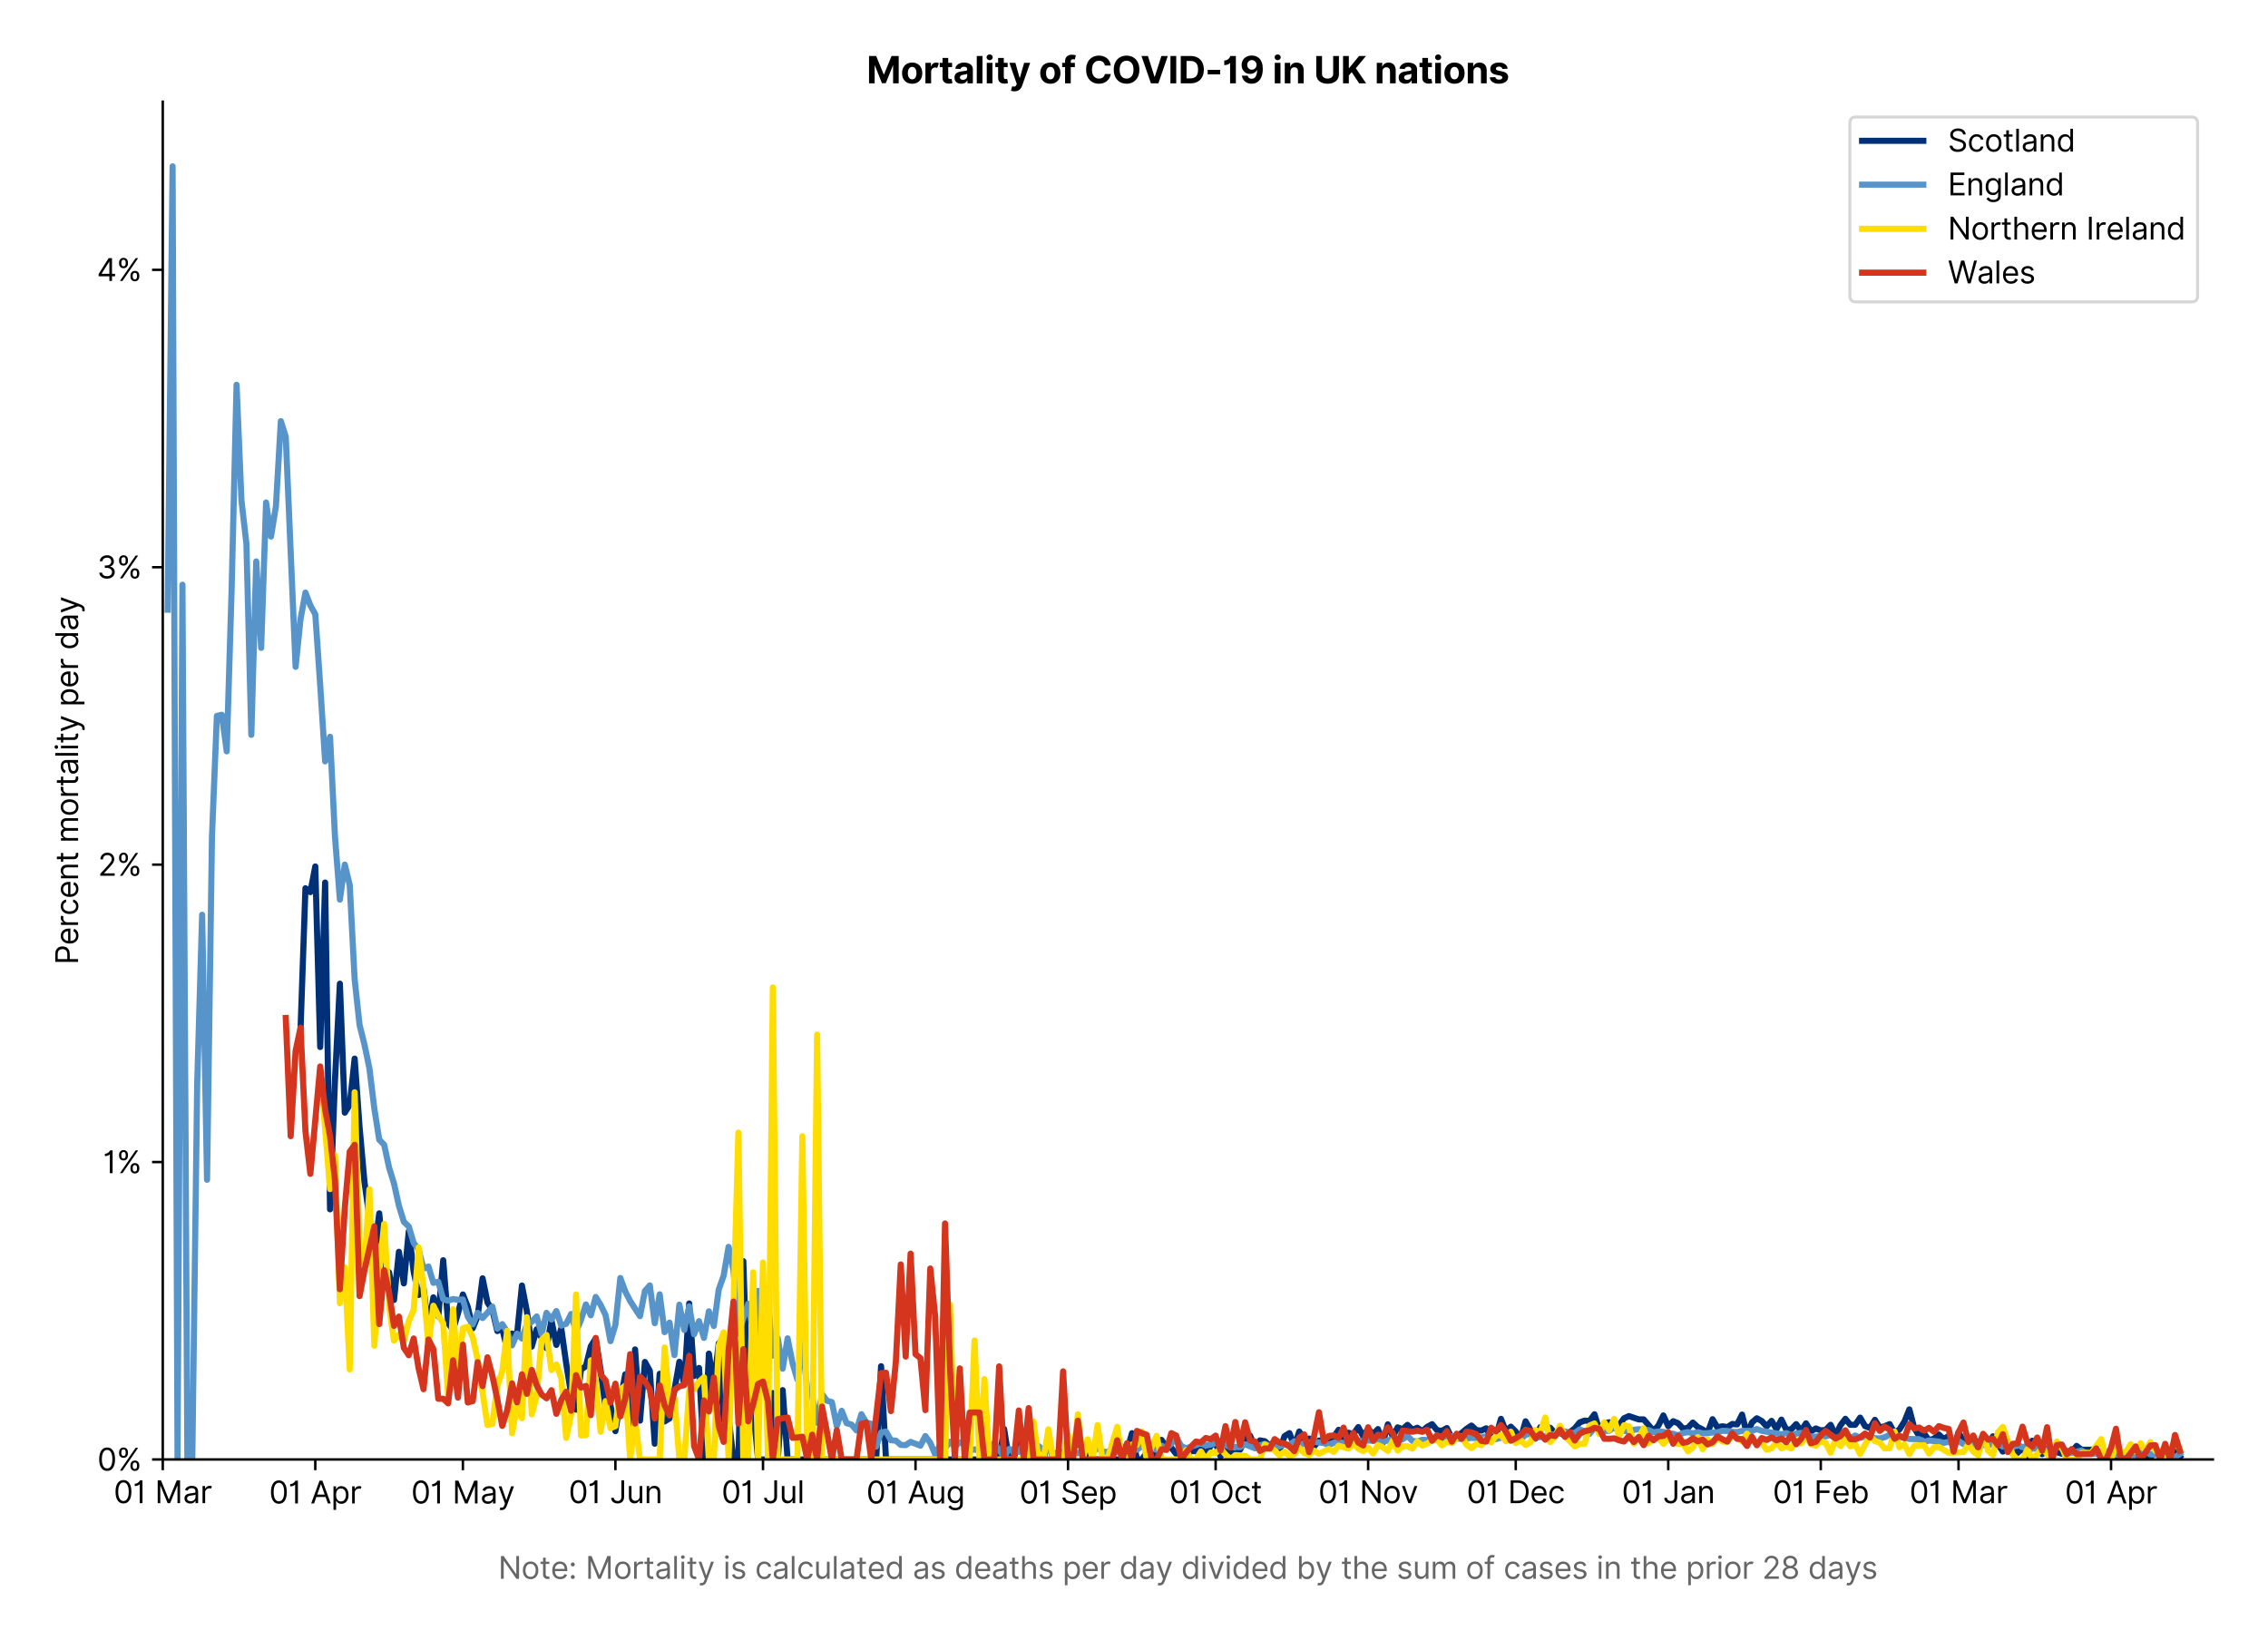 <?xml version="1.0" encoding="utf-8" standalone="no"?>
<!DOCTYPE svg PUBLIC "-//W3C//DTD SVG 1.1//EN"
  "http://www.w3.org/Graphics/SVG/1.1/DTD/svg11.dtd">
<svg version="1.1" viewBox="0 0 740.763 535.849" xmlns="http://www.w3.org/2000/svg" xmlns:xlink="http://www.w3.org/1999/xlink">
 <defs>
  <style type="text/css">*{stroke-linecap:butt;stroke-linejoin:round;}</style>
 </defs>
 <g id="figure_1">
  <g id="patch_1">
   <path d="M 0 535.849 
L 740.763 535.849 
L 740.763 0 
L 0 0 
z
" style="fill:#ffffff;"/>
  </g>
  <g id="axes_1">
   <g id="patch_2">
    <path d="M 53.163 476.745 
L 722.763 476.745 
L 722.763 33.225 
L 53.163 33.225 
z
" style="fill:#ffffff;"/>
   </g>
   <g id="matplotlib.axis_1">
    <g id="xtick_1">
     <g id="line2d_1">
      <defs>
       <path d="M 0 0 
L 0 3.5 
" id="mfef0af1f78" style="stroke:#000000;stroke-width:0.8;"/>
      </defs>
      <g>
       <use style="stroke:#000000;stroke-width:0.8;" x="53.163" xlink:href="#mfef0af1f78" y="476.745"/>
      </g>
     </g>
     <g id="text_1">
      <!-- 01 Mar -->
      <g transform="translate(37.126 491.018)scale(0.1 -0.1)">
       <defs>
        <path d="M 2000 -64 
Q 1230 -64 806 561 
Q 382 1186 382 2327 
Q 382 3459 809 4088 
Q 1236 4718 2000 4718 
Q 2764 4718 3191 4088 
Q 3618 3459 3618 2327 
Q 3618 1186 3194 561 
Q 2771 -64 2000 -64 
z
M 2000 436 
Q 2509 436 2791 927 
Q 3073 1418 3073 2327 
Q 3073 3234 2789 3730 
Q 2505 4227 2000 4227 
Q 1496 4227 1211 3730 
Q 927 3234 927 2327 
Q 927 1418 1210 927 
Q 1493 436 2000 436 
z
" id="Inter-Regular-30" transform="scale(0.016)"/>
        <path d="M 1973 4655 
L 1973 0 
L 1409 0 
L 1409 3836 
L 1373 3836 
Q 1341 3773 1209 3692 
Q 1077 3611 868 3551 
Q 659 3491 391 3491 
L 391 3964 
Q 661 3964 859 4061 
Q 1057 4159 1190 4291 
Q 1323 4423 1392 4529 
Q 1461 4636 1473 4655 
L 1973 4655 
z
" id="Inter-Regular-31" transform="scale(0.016)"/>
        <path id="Inter-Regular-20" transform="scale(0.016)"/>
        <path d="M 564 4655 
L 1236 4655 
L 2818 791 
L 2873 791 
L 4455 4655 
L 5127 4655 
L 5127 0 
L 4600 0 
L 4600 3536 
L 4555 3536 
L 3100 0 
L 2591 0 
L 1136 3536 
L 1091 3536 
L 1091 0 
L 564 0 
L 564 4655 
z
" id="Inter-Regular-4d" transform="scale(0.016)"/>
        <path d="M 1518 -82 
Q 1186 -82 916 44 
Q 646 170 486 410 
Q 327 650 327 991 
Q 327 1291 445 1478 
Q 564 1666 761 1773 
Q 959 1880 1199 1933 
Q 1439 1986 1682 2018 
Q 2000 2059 2199 2080 
Q 2398 2102 2490 2154 
Q 2582 2207 2582 2336 
L 2582 2355 
Q 2582 2691 2399 2877 
Q 2216 3064 1846 3064 
Q 1461 3064 1243 2895 
Q 1025 2727 936 2536 
L 427 2718 
Q 564 3036 792 3214 
Q 1021 3393 1292 3464 
Q 1564 3536 1827 3536 
Q 1996 3536 2215 3496 
Q 2434 3457 2640 3334 
Q 2846 3211 2982 2963 
Q 3118 2716 3118 2300 
L 3118 0 
L 2582 0 
L 2582 473 
L 2555 473 
Q 2500 359 2373 229 
Q 2246 100 2034 9 
Q 1823 -82 1518 -82 
z
M 1600 400 
Q 1918 400 2137 525 
Q 2357 650 2469 847 
Q 2582 1045 2582 1264 
L 2582 1755 
Q 2548 1714 2433 1681 
Q 2318 1648 2169 1624 
Q 2021 1600 1881 1583 
Q 1741 1566 1655 1555 
Q 1446 1527 1265 1467 
Q 1084 1407 974 1287 
Q 864 1168 864 964 
Q 864 684 1072 542 
Q 1280 400 1600 400 
z
" id="Inter-Regular-61" transform="scale(0.016)"/>
        <path d="M 491 0 
L 491 3491 
L 1009 3491 
L 1009 2964 
L 1046 2964 
Q 1139 3223 1389 3384 
Q 1639 3545 1955 3545 
Q 2100 3545 2209 3511 
Q 2318 3477 2400 3418 
L 2218 2964 
Q 2161 2993 2085 3010 
Q 2009 3027 1909 3027 
Q 1527 3027 1277 2794 
Q 1027 2561 1027 2209 
L 1027 0 
L 491 0 
z
" id="Inter-Regular-72" transform="scale(0.016)"/>
       </defs>
       <use xlink:href="#Inter-Regular-30"/>
       <use x="62.5" xlink:href="#Inter-Regular-31"/>
       <use x="106.676" xlink:href="#Inter-Regular-20"/>
       <use x="134.801" xlink:href="#Inter-Regular-4d"/>
       <use x="225.994" xlink:href="#Inter-Regular-61"/>
       <use x="282.386" xlink:href="#Inter-Regular-72"/>
      </g>
     </g>
    </g>
    <g id="xtick_2">
     <g id="line2d_2">
      <g>
       <use style="stroke:#000000;stroke-width:0.8;" x="102.977" xlink:href="#mfef0af1f78" y="476.745"/>
      </g>
     </g>
     <g id="text_2">
      <!-- 01 Apr -->
      <g transform="translate(87.892 491.117)scale(0.1 -0.1)">
       <defs>
        <path d="M 755 0 
L 164 0 
L 1873 4655 
L 2455 4655 
L 4164 0 
L 3573 0 
L 3105 1318 
L 1223 1318 
L 755 0 
z
M 1400 1818 
L 2927 1818 
L 2182 3918 
L 2146 3918 
L 1400 1818 
z
" id="Inter-Regular-41" transform="scale(0.016)"/>
        <path d="M 491 -1309 
L 491 3491 
L 1009 3491 
L 1009 2936 
L 1073 2936 
Q 1132 3027 1237 3169 
Q 1343 3311 1542 3423 
Q 1741 3536 2082 3536 
Q 2523 3536 2859 3315 
Q 3196 3095 3384 2690 
Q 3573 2286 3573 1736 
Q 3573 1182 3384 776 
Q 3196 370 2861 148 
Q 2527 -73 2091 -73 
Q 1755 -73 1552 39 
Q 1350 152 1241 296 
Q 1132 441 1073 536 
L 1027 536 
L 1027 -1309 
L 491 -1309 
z
M 1018 1745 
Q 1018 1152 1276 780 
Q 1534 409 2018 409 
Q 2355 409 2581 587 
Q 2807 766 2921 1069 
Q 3036 1373 3036 1745 
Q 3036 2114 2923 2410 
Q 2811 2707 2585 2881 
Q 2359 3055 2018 3055 
Q 1527 3055 1272 2693 
Q 1018 2332 1018 1745 
z
" id="Inter-Regular-70" transform="scale(0.016)"/>
       </defs>
       <use xlink:href="#Inter-Regular-30"/>
       <use x="62.5" xlink:href="#Inter-Regular-31"/>
       <use x="106.676" xlink:href="#Inter-Regular-20"/>
       <use x="134.801" xlink:href="#Inter-Regular-41"/>
       <use x="202.415" xlink:href="#Inter-Regular-70"/>
       <use x="263.352" xlink:href="#Inter-Regular-72"/>
      </g>
     </g>
    </g>
    <g id="xtick_3">
     <g id="line2d_3">
      <g>
       <use style="stroke:#000000;stroke-width:0.8;" x="151.184" xlink:href="#mfef0af1f78" y="476.745"/>
      </g>
     </g>
     <g id="text_3">
      <!-- 01 May -->
      <g transform="translate(134.281 491.117)scale(0.1 -0.1)">
       <defs>
        <path d="M 818 -1355 
Q 682 -1355 575 -1333 
Q 468 -1311 427 -1291 
L 564 -818 
Q 857 -893 1053 -814 
Q 1250 -736 1391 -345 
L 1509 -18 
L 218 3491 
L 800 3491 
L 1764 709 
L 1800 709 
L 2764 3491 
L 3346 3491 
L 1846 -564 
Q 1550 -1355 818 -1355 
z
" id="Inter-Regular-79" transform="scale(0.016)"/>
       </defs>
       <use xlink:href="#Inter-Regular-30"/>
       <use x="62.5" xlink:href="#Inter-Regular-31"/>
       <use x="106.676" xlink:href="#Inter-Regular-20"/>
       <use x="134.801" xlink:href="#Inter-Regular-4d"/>
       <use x="225.994" xlink:href="#Inter-Regular-61"/>
       <use x="282.386" xlink:href="#Inter-Regular-79"/>
      </g>
     </g>
    </g>
    <g id="xtick_4">
     <g id="line2d_4">
      <g>
       <use style="stroke:#000000;stroke-width:0.8;" x="200.999" xlink:href="#mfef0af1f78" y="476.745"/>
      </g>
     </g>
     <g id="text_4">
      <!-- 01 Jun -->
      <g transform="translate(185.714 491.018)scale(0.1 -0.1)">
       <defs>
        <path d="M 2346 4655 
L 2909 4655 
L 2909 1327 
Q 2909 657 2549 296 
Q 2189 -64 1582 -64 
Q 1200 -64 902 76 
Q 605 216 434 475 
Q 264 734 264 1091 
L 818 1091 
Q 818 795 1034 615 
Q 1250 436 1582 436 
Q 1948 436 2147 664 
Q 2346 893 2346 1327 
L 2346 4655 
z
" id="Inter-Regular-4a" transform="scale(0.016)"/>
        <path d="M 2691 1427 
L 2691 3491 
L 3227 3491 
L 3227 0 
L 2691 0 
L 2691 591 
L 2655 591 
Q 2532 325 2273 140 
Q 2014 -45 1618 -45 
Q 1127 -45 809 280 
Q 491 605 491 1273 
L 491 3491 
L 1027 3491 
L 1027 1309 
Q 1027 927 1242 700 
Q 1457 473 1791 473 
Q 1991 473 2199 575 
Q 2407 677 2549 888 
Q 2691 1100 2691 1427 
z
" id="Inter-Regular-75" transform="scale(0.016)"/>
        <path d="M 1027 2100 
L 1027 0 
L 491 0 
L 491 3491 
L 1009 3491 
L 1009 2945 
L 1055 2945 
Q 1177 3211 1427 3373 
Q 1677 3536 2073 3536 
Q 2602 3536 2928 3211 
Q 3255 2886 3255 2218 
L 3255 0 
L 2718 0 
L 2718 2182 
Q 2718 2593 2504 2824 
Q 2291 3055 1918 3055 
Q 1534 3055 1280 2806 
Q 1027 2557 1027 2100 
z
" id="Inter-Regular-6e" transform="scale(0.016)"/>
       </defs>
       <use xlink:href="#Inter-Regular-30"/>
       <use x="62.5" xlink:href="#Inter-Regular-31"/>
       <use x="106.676" xlink:href="#Inter-Regular-20"/>
       <use x="134.801" xlink:href="#Inter-Regular-4a"/>
       <use x="189.063" xlink:href="#Inter-Regular-75"/>
       <use x="247.159" xlink:href="#Inter-Regular-6e"/>
      </g>
     </g>
    </g>
    <g id="xtick_5">
     <g id="line2d_5">
      <g>
       <use style="stroke:#000000;stroke-width:0.8;" x="249.206" xlink:href="#mfef0af1f78" y="476.745"/>
      </g>
     </g>
     <g id="text_5">
      <!-- 01 Jul -->
      <g transform="translate(235.662 491.018)scale(0.1 -0.1)">
       <defs>
        <path d="M 1027 4655 
L 1027 0 
L 491 0 
L 491 4655 
L 1027 4655 
z
" id="Inter-Regular-6c" transform="scale(0.016)"/>
       </defs>
       <use xlink:href="#Inter-Regular-30"/>
       <use x="62.5" xlink:href="#Inter-Regular-31"/>
       <use x="106.676" xlink:href="#Inter-Regular-20"/>
       <use x="134.801" xlink:href="#Inter-Regular-4a"/>
       <use x="189.063" xlink:href="#Inter-Regular-75"/>
       <use x="247.159" xlink:href="#Inter-Regular-6c"/>
      </g>
     </g>
    </g>
    <g id="xtick_6">
     <g id="line2d_6">
      <g>
       <use style="stroke:#000000;stroke-width:0.8;" x="299.021" xlink:href="#mfef0af1f78" y="476.745"/>
      </g>
     </g>
     <g id="text_6">
      <!-- 01 Aug -->
      <g transform="translate(282.949 491.117)scale(0.1 -0.1)">
       <defs>
        <path d="M 1900 -1382 
Q 1316 -1382 976 -1169 
Q 636 -957 473 -682 
L 900 -382 
Q 973 -477 1084 -601 
Q 1196 -725 1390 -817 
Q 1584 -909 1900 -909 
Q 2323 -909 2598 -704 
Q 2873 -500 2873 -64 
L 2873 645 
L 2827 645 
Q 2768 550 2660 410 
Q 2552 270 2351 162 
Q 2150 55 1809 55 
Q 1386 55 1051 255 
Q 716 455 521 836 
Q 327 1218 327 1764 
Q 327 2300 516 2699 
Q 705 3098 1041 3317 
Q 1377 3536 1818 3536 
Q 2159 3536 2360 3423 
Q 2561 3311 2669 3169 
Q 2777 3027 2836 2936 
L 2891 2936 
L 2891 3491 
L 3409 3491 
L 3409 -100 
Q 3409 -550 3205 -833 
Q 3002 -1116 2660 -1249 
Q 2318 -1382 1900 -1382 
z
M 1882 536 
Q 2366 536 2624 864 
Q 2882 1193 2882 1773 
Q 2882 2339 2627 2697 
Q 2373 3055 1882 3055 
Q 1541 3055 1315 2882 
Q 1089 2709 976 2418 
Q 864 2127 864 1773 
Q 864 1227 1120 881 
Q 1377 536 1882 536 
z
" id="Inter-Regular-67" transform="scale(0.016)"/>
       </defs>
       <use xlink:href="#Inter-Regular-30"/>
       <use x="62.5" xlink:href="#Inter-Regular-31"/>
       <use x="106.676" xlink:href="#Inter-Regular-20"/>
       <use x="134.801" xlink:href="#Inter-Regular-41"/>
       <use x="202.415" xlink:href="#Inter-Regular-75"/>
       <use x="260.511" xlink:href="#Inter-Regular-67"/>
      </g>
     </g>
    </g>
    <g id="xtick_7">
     <g id="line2d_7">
      <g>
       <use style="stroke:#000000;stroke-width:0.8;" x="348.835" xlink:href="#mfef0af1f78" y="476.745"/>
      </g>
     </g>
     <g id="text_7">
      <!-- 01 Sep -->
      <g transform="translate(332.947 491.117)scale(0.1 -0.1)">
       <defs>
        <path d="M 3109 3491 
Q 3068 3836 2777 4027 
Q 2486 4218 2064 4218 
Q 1600 4218 1318 3999 
Q 1036 3780 1036 3445 
Q 1036 3195 1189 3042 
Q 1343 2889 1553 2803 
Q 1764 2718 1936 2673 
L 2409 2545 
Q 2591 2498 2815 2414 
Q 3039 2330 3244 2185 
Q 3450 2041 3584 1816 
Q 3718 1591 3718 1264 
Q 3718 886 3521 581 
Q 3325 277 2949 97 
Q 2573 -82 2036 -82 
Q 1286 -82 845 272 
Q 405 627 364 1200 
L 946 1200 
Q 968 936 1124 764 
Q 1280 593 1519 510 
Q 1759 427 2036 427 
Q 2359 427 2616 533 
Q 2873 639 3023 828 
Q 3173 1018 3173 1273 
Q 3173 1505 3043 1650 
Q 2914 1795 2702 1886 
Q 2491 1977 2246 2045 
L 1673 2209 
Q 1127 2366 809 2657 
Q 491 2948 491 3418 
Q 491 3809 703 4101 
Q 916 4393 1276 4555 
Q 1636 4718 2082 4718 
Q 2532 4718 2882 4558 
Q 3232 4398 3437 4120 
Q 3643 3843 3655 3491 
L 3109 3491 
z
" id="Inter-Regular-53" transform="scale(0.016)"/>
        <path d="M 1955 -73 
Q 1450 -73 1085 151 
Q 721 375 524 778 
Q 327 1182 327 1718 
Q 327 2255 524 2665 
Q 721 3075 1074 3305 
Q 1427 3536 1900 3536 
Q 2173 3536 2439 3445 
Q 2705 3355 2923 3151 
Q 3141 2948 3270 2614 
Q 3400 2280 3400 1791 
L 3400 1564 
L 866 1564 
Q 884 1005 1183 707 
Q 1482 409 1955 409 
Q 2271 409 2498 545 
Q 2725 682 2827 955 
L 3346 809 
Q 3223 414 2854 170 
Q 2486 -73 1955 -73 
z
M 866 2027 
L 2855 2027 
Q 2855 2470 2595 2762 
Q 2336 3055 1900 3055 
Q 1593 3055 1368 2911 
Q 1143 2768 1013 2533 
Q 884 2298 866 2027 
z
" id="Inter-Regular-65" transform="scale(0.016)"/>
       </defs>
       <use xlink:href="#Inter-Regular-30"/>
       <use x="62.5" xlink:href="#Inter-Regular-31"/>
       <use x="106.676" xlink:href="#Inter-Regular-20"/>
       <use x="134.801" xlink:href="#Inter-Regular-53"/>
       <use x="198.58" xlink:href="#Inter-Regular-65"/>
       <use x="256.818" xlink:href="#Inter-Regular-70"/>
      </g>
     </g>
    </g>
    <g id="xtick_8">
     <g id="line2d_8">
      <g>
       <use style="stroke:#000000;stroke-width:0.8;" x="397.042" xlink:href="#mfef0af1f78" y="476.745"/>
      </g>
     </g>
     <g id="text_8">
      <!-- 01 Oct -->
      <g transform="translate(381.886 491.018)scale(0.1 -0.1)">
       <defs>
        <path d="M 4491 2327 
Q 4491 1591 4225 1054 
Q 3959 518 3495 227 
Q 3032 -64 2436 -64 
Q 1841 -64 1377 227 
Q 914 518 648 1054 
Q 382 1591 382 2327 
Q 382 3064 648 3600 
Q 914 4136 1377 4427 
Q 1841 4718 2436 4718 
Q 3032 4718 3495 4427 
Q 3959 4136 4225 3600 
Q 4491 3064 4491 2327 
z
M 3946 2327 
Q 3946 2932 3744 3348 
Q 3543 3764 3201 3977 
Q 2859 4191 2436 4191 
Q 2014 4191 1672 3977 
Q 1330 3764 1128 3348 
Q 927 2932 927 2327 
Q 927 1723 1128 1307 
Q 1330 891 1672 677 
Q 2014 464 2436 464 
Q 2859 464 3201 677 
Q 3543 891 3744 1307 
Q 3946 1723 3946 2327 
z
" id="Inter-Regular-4f" transform="scale(0.016)"/>
        <path d="M 1909 -73 
Q 1418 -73 1063 159 
Q 709 391 518 798 
Q 327 1205 327 1727 
Q 327 2259 524 2667 
Q 721 3075 1074 3305 
Q 1427 3536 1900 3536 
Q 2268 3536 2563 3400 
Q 2859 3264 3047 3018 
Q 3236 2773 3282 2445 
L 2746 2445 
Q 2684 2684 2474 2869 
Q 2264 3055 1909 3055 
Q 1439 3055 1151 2697 
Q 864 2339 864 1745 
Q 864 1139 1148 774 
Q 1432 409 1909 409 
Q 2223 409 2447 570 
Q 2671 732 2746 1018 
L 3282 1018 
Q 3236 709 3058 462 
Q 2880 216 2588 71 
Q 2296 -73 1909 -73 
z
" id="Inter-Regular-63" transform="scale(0.016)"/>
        <path d="M 2009 3491 
L 2009 3036 
L 1264 3036 
L 1264 1000 
Q 1264 773 1331 660 
Q 1398 548 1503 510 
Q 1609 473 1727 473 
Q 1816 473 1873 483 
Q 1930 493 1964 500 
L 2073 18 
Q 2018 -2 1920 -23 
Q 1823 -45 1673 -45 
Q 1446 -45 1228 52 
Q 1011 150 869 350 
Q 727 550 727 855 
L 727 3036 
L 200 3036 
L 200 3491 
L 727 3491 
L 727 4327 
L 1264 4327 
L 1264 3491 
L 2009 3491 
z
" id="Inter-Regular-74" transform="scale(0.016)"/>
       </defs>
       <use xlink:href="#Inter-Regular-30"/>
       <use x="62.5" xlink:href="#Inter-Regular-31"/>
       <use x="106.676" xlink:href="#Inter-Regular-20"/>
       <use x="134.801" xlink:href="#Inter-Regular-4f"/>
       <use x="210.938" xlink:href="#Inter-Regular-63"/>
       <use x="266.761" xlink:href="#Inter-Regular-74"/>
      </g>
     </g>
    </g>
    <g id="xtick_9">
     <g id="line2d_9">
      <g>
       <use style="stroke:#000000;stroke-width:0.8;" x="446.857" xlink:href="#mfef0af1f78" y="476.745"/>
      </g>
     </g>
     <g id="text_9">
      <!-- 01 Nov -->
      <g transform="translate(430.586 491.018)scale(0.1 -0.1)">
       <defs>
        <path d="M 4255 4655 
L 4255 0 
L 3709 0 
L 1173 3655 
L 1127 3655 
L 1127 0 
L 564 0 
L 564 4655 
L 1109 4655 
L 3655 991 
L 3700 991 
L 3700 4655 
L 4255 4655 
z
" id="Inter-Regular-4e" transform="scale(0.016)"/>
        <path d="M 1909 -73 
Q 1436 -73 1080 152 
Q 725 377 526 781 
Q 327 1186 327 1727 
Q 327 2273 526 2679 
Q 725 3086 1080 3311 
Q 1436 3536 1909 3536 
Q 2382 3536 2737 3311 
Q 3093 3086 3292 2679 
Q 3491 2273 3491 1727 
Q 3491 1186 3292 781 
Q 3093 377 2737 152 
Q 2382 -73 1909 -73 
z
M 1909 409 
Q 2268 409 2500 593 
Q 2732 777 2843 1077 
Q 2955 1377 2955 1727 
Q 2955 2077 2843 2379 
Q 2732 2682 2500 2868 
Q 2268 3055 1909 3055 
Q 1550 3055 1318 2868 
Q 1086 2682 975 2379 
Q 864 2077 864 1727 
Q 864 1377 975 1077 
Q 1086 777 1318 593 
Q 1550 409 1909 409 
z
" id="Inter-Regular-6f" transform="scale(0.016)"/>
        <path d="M 3346 3491 
L 2055 0 
L 1509 0 
L 218 3491 
L 800 3491 
L 1764 709 
L 1800 709 
L 2764 3491 
L 3346 3491 
z
" id="Inter-Regular-76" transform="scale(0.016)"/>
       </defs>
       <use xlink:href="#Inter-Regular-30"/>
       <use x="62.5" xlink:href="#Inter-Regular-31"/>
       <use x="106.676" xlink:href="#Inter-Regular-20"/>
       <use x="134.801" xlink:href="#Inter-Regular-4e"/>
       <use x="210.085" xlink:href="#Inter-Regular-6f"/>
       <use x="269.744" xlink:href="#Inter-Regular-76"/>
      </g>
     </g>
    </g>
    <g id="xtick_10">
     <g id="line2d_10">
      <g>
       <use style="stroke:#000000;stroke-width:0.8;" x="495.064" xlink:href="#mfef0af1f78" y="476.745"/>
      </g>
     </g>
     <g id="text_10">
      <!-- 01 Dec -->
      <g transform="translate(479.028 491.018)scale(0.1 -0.1)">
       <defs>
        <path d="M 2000 0 
L 564 0 
L 564 4655 
L 2064 4655 
Q 2741 4655 3223 4376 
Q 3705 4098 3961 3578 
Q 4218 3059 4218 2336 
Q 4218 1609 3959 1085 
Q 3700 561 3204 280 
Q 2709 0 2000 0 
z
M 1127 500 
L 1964 500 
Q 2830 500 3251 992 
Q 3673 1484 3673 2336 
Q 3673 3182 3259 3668 
Q 2846 4155 2027 4155 
L 1127 4155 
L 1127 500 
z
" id="Inter-Regular-44" transform="scale(0.016)"/>
       </defs>
       <use xlink:href="#Inter-Regular-30"/>
       <use x="62.5" xlink:href="#Inter-Regular-31"/>
       <use x="106.676" xlink:href="#Inter-Regular-20"/>
       <use x="134.801" xlink:href="#Inter-Regular-44"/>
       <use x="206.676" xlink:href="#Inter-Regular-65"/>
       <use x="264.915" xlink:href="#Inter-Regular-63"/>
      </g>
     </g>
    </g>
    <g id="xtick_11">
     <g id="line2d_11">
      <g>
       <use style="stroke:#000000;stroke-width:0.8;" x="544.879" xlink:href="#mfef0af1f78" y="476.745"/>
      </g>
     </g>
     <g id="text_11">
      <!-- 01 Jan -->
      <g transform="translate(529.679 491.018)scale(0.1 -0.1)">
       <use xlink:href="#Inter-Regular-30"/>
       <use x="62.5" xlink:href="#Inter-Regular-31"/>
       <use x="106.676" xlink:href="#Inter-Regular-20"/>
       <use x="134.801" xlink:href="#Inter-Regular-4a"/>
       <use x="189.063" xlink:href="#Inter-Regular-61"/>
       <use x="245.455" xlink:href="#Inter-Regular-6e"/>
      </g>
     </g>
    </g>
    <g id="xtick_12">
     <g id="line2d_12">
      <g>
       <use style="stroke:#000000;stroke-width:0.8;" x="594.693" xlink:href="#mfef0af1f78" y="476.745"/>
      </g>
     </g>
     <g id="text_12">
      <!-- 01 Feb -->
      <g transform="translate(579.004 491.018)scale(0.1 -0.1)">
       <defs>
        <path d="M 564 0 
L 564 4655 
L 3355 4655 
L 3355 4155 
L 1127 4155 
L 1127 2582 
L 3146 2582 
L 3146 2082 
L 1127 2082 
L 1127 0 
L 564 0 
z
" id="Inter-Regular-46" transform="scale(0.016)"/>
        <path d="M 564 0 
L 564 4655 
L 1100 4655 
L 1100 2936 
L 1146 2936 
Q 1205 3027 1310 3169 
Q 1416 3311 1615 3423 
Q 1814 3536 2155 3536 
Q 2596 3536 2932 3315 
Q 3268 3095 3457 2690 
Q 3646 2286 3646 1736 
Q 3646 1182 3457 776 
Q 3268 370 2934 148 
Q 2600 -73 2164 -73 
Q 1827 -73 1625 39 
Q 1423 152 1314 296 
Q 1205 441 1146 536 
L 1082 536 
L 1082 0 
L 564 0 
z
M 1091 1745 
Q 1091 1152 1349 780 
Q 1607 409 2091 409 
Q 2427 409 2653 587 
Q 2880 766 2994 1069 
Q 3109 1373 3109 1745 
Q 3109 2114 2996 2410 
Q 2884 2707 2658 2881 
Q 2432 3055 2091 3055 
Q 1600 3055 1345 2693 
Q 1091 2332 1091 1745 
z
" id="Inter-Regular-62" transform="scale(0.016)"/>
       </defs>
       <use xlink:href="#Inter-Regular-30"/>
       <use x="62.5" xlink:href="#Inter-Regular-31"/>
       <use x="106.676" xlink:href="#Inter-Regular-20"/>
       <use x="134.801" xlink:href="#Inter-Regular-46"/>
       <use x="193.466" xlink:href="#Inter-Regular-65"/>
       <use x="251.705" xlink:href="#Inter-Regular-62"/>
      </g>
     </g>
    </g>
    <g id="xtick_13">
     <g id="line2d_13">
      <g>
       <use style="stroke:#000000;stroke-width:0.8;" x="639.687" xlink:href="#mfef0af1f78" y="476.745"/>
      </g>
     </g>
     <g id="text_13">
      <!-- 01 Mar -->
      <g transform="translate(623.65 491.018)scale(0.1 -0.1)">
       <use xlink:href="#Inter-Regular-30"/>
       <use x="62.5" xlink:href="#Inter-Regular-31"/>
       <use x="106.676" xlink:href="#Inter-Regular-20"/>
       <use x="134.801" xlink:href="#Inter-Regular-4d"/>
       <use x="225.994" xlink:href="#Inter-Regular-61"/>
       <use x="282.386" xlink:href="#Inter-Regular-72"/>
      </g>
     </g>
    </g>
    <g id="xtick_14">
     <g id="line2d_14">
      <g>
       <use style="stroke:#000000;stroke-width:0.8;" x="689.501" xlink:href="#mfef0af1f78" y="476.745"/>
      </g>
     </g>
     <g id="text_14">
      <!-- 01 Apr -->
      <g transform="translate(674.416 491.117)scale(0.1 -0.1)">
       <use xlink:href="#Inter-Regular-30"/>
       <use x="62.5" xlink:href="#Inter-Regular-31"/>
       <use x="106.676" xlink:href="#Inter-Regular-20"/>
       <use x="134.801" xlink:href="#Inter-Regular-41"/>
       <use x="202.415" xlink:href="#Inter-Regular-70"/>
       <use x="263.352" xlink:href="#Inter-Regular-72"/>
      </g>
     </g>
    </g>
    <g id="text_15">
     <!--  -->
     <g style="fill:#666666;" transform="translate(387.962 504.55)scale(0.1 -0.1)"/>
     <!-- Note: Mortality is calculated as deaths per day divided by the sum of cases in the prior 28 days -->
     <g style="fill:#666666;" transform="translate(162.717 515.732)scale(0.1 -0.1)">
      <defs>
       <path d="M 882 -36 
Q 714 -36 593 84 
Q 473 205 473 373 
Q 473 541 593 661 
Q 714 782 882 782 
Q 1050 782 1170 661 
Q 1291 541 1291 373 
Q 1291 205 1170 84 
Q 1050 -36 882 -36 
z
M 882 2524 
Q 714 2524 593 2644 
Q 473 2765 473 2933 
Q 473 3101 593 3221 
Q 714 3342 882 3342 
Q 1050 3342 1170 3221 
Q 1291 3101 1291 2933 
Q 1291 2765 1170 2644 
Q 1050 2524 882 2524 
z
" id="Inter-Regular-3a" transform="scale(0.016)"/>
       <path d="M 491 0 
L 491 3491 
L 1027 3491 
L 1027 0 
L 491 0 
z
M 764 4073 
Q 607 4073 494 4179 
Q 382 4286 382 4436 
Q 382 4586 494 4693 
Q 607 4800 764 4800 
Q 921 4800 1033 4693 
Q 1146 4586 1146 4436 
Q 1146 4286 1033 4179 
Q 921 4073 764 4073 
z
" id="Inter-Regular-69" transform="scale(0.016)"/>
       <path d="M 2964 2709 
L 2482 2573 
Q 2411 2755 2245 2914 
Q 2080 3073 1727 3073 
Q 1407 3073 1194 2926 
Q 982 2780 982 2555 
Q 982 2355 1127 2239 
Q 1273 2123 1582 2045 
L 2100 1918 
Q 3027 1691 3027 973 
Q 3027 673 2855 436 
Q 2684 200 2377 63 
Q 2071 -73 1664 -73 
Q 1130 -73 780 159 
Q 430 391 336 836 
L 846 964 
Q 989 400 1655 400 
Q 2030 400 2251 560 
Q 2473 720 2473 945 
Q 2473 1316 1955 1436 
L 1373 1573 
Q 893 1686 669 1926 
Q 446 2166 446 2527 
Q 446 2823 613 3050 
Q 780 3277 1069 3406 
Q 1359 3536 1727 3536 
Q 2246 3536 2542 3309 
Q 2839 3082 2964 2709 
z
" id="Inter-Regular-73" transform="scale(0.016)"/>
       <path d="M 1809 -73 
Q 1373 -73 1039 148 
Q 705 370 516 776 
Q 327 1182 327 1736 
Q 327 2286 516 2690 
Q 705 3095 1041 3315 
Q 1377 3536 1818 3536 
Q 2159 3536 2358 3423 
Q 2557 3311 2662 3169 
Q 2768 3027 2827 2936 
L 2873 2936 
L 2873 4655 
L 3409 4655 
L 3409 0 
L 2891 0 
L 2891 536 
L 2827 536 
Q 2768 441 2659 296 
Q 2550 152 2348 39 
Q 2146 -73 1809 -73 
z
M 1882 409 
Q 2366 409 2624 780 
Q 2882 1152 2882 1745 
Q 2882 2332 2627 2693 
Q 2373 3055 1882 3055 
Q 1541 3055 1315 2881 
Q 1089 2707 976 2410 
Q 864 2114 864 1745 
Q 864 1373 978 1069 
Q 1093 766 1319 587 
Q 1546 409 1882 409 
z
" id="Inter-Regular-64" transform="scale(0.016)"/>
       <path d="M 1027 2100 
L 1027 0 
L 491 0 
L 491 4655 
L 1027 4655 
L 1027 2945 
L 1073 2945 
Q 1196 3216 1442 3376 
Q 1689 3536 2100 3536 
Q 2636 3536 2963 3213 
Q 3291 2891 3291 2218 
L 3291 0 
L 2755 0 
L 2755 2182 
Q 2755 2598 2540 2826 
Q 2325 3055 1946 3055 
Q 1548 3055 1287 2806 
Q 1027 2557 1027 2100 
z
" id="Inter-Regular-68" transform="scale(0.016)"/>
       <path d="M 491 0 
L 491 3491 
L 1009 3491 
L 1009 2945 
L 1055 2945 
Q 1164 3225 1407 3380 
Q 1650 3536 1991 3536 
Q 2336 3536 2567 3380 
Q 2798 3225 2927 2945 
L 2964 2945 
Q 3098 3216 3366 3376 
Q 3634 3536 4009 3536 
Q 4477 3536 4775 3244 
Q 5073 2952 5073 2336 
L 5073 0 
L 4536 0 
L 4536 2336 
Q 4536 2723 4325 2889 
Q 4114 3055 3827 3055 
Q 3459 3055 3257 2833 
Q 3055 2611 3055 2273 
L 3055 0 
L 2509 0 
L 2509 2391 
Q 2509 2689 2316 2872 
Q 2123 3055 1818 3055 
Q 1609 3055 1428 2943 
Q 1248 2832 1137 2635 
Q 1027 2439 1027 2182 
L 1027 0 
L 491 0 
z
" id="Inter-Regular-6d" transform="scale(0.016)"/>
       <path d="M 2046 3491 
L 2046 3036 
L 1264 3036 
L 1264 0 
L 727 0 
L 727 3036 
L 164 3036 
L 164 3491 
L 727 3491 
L 727 3973 
Q 727 4273 868 4473 
Q 1009 4673 1234 4773 
Q 1459 4873 1709 4873 
Q 1907 4873 2032 4841 
Q 2157 4809 2218 4782 
L 2064 4318 
Q 2023 4332 1951 4352 
Q 1880 4373 1764 4373 
Q 1498 4373 1381 4239 
Q 1264 4105 1264 3845 
L 1264 3491 
L 2046 3491 
z
" id="Inter-Regular-66" transform="scale(0.016)"/>
       <path d="M 482 0 
L 482 409 
L 2018 2091 
Q 2289 2386 2464 2605 
Q 2639 2825 2724 3019 
Q 2809 3214 2809 3427 
Q 2809 3795 2553 4011 
Q 2298 4227 1918 4227 
Q 1514 4227 1275 3985 
Q 1036 3743 1036 3345 
L 500 3345 
Q 500 3755 688 4064 
Q 877 4373 1203 4545 
Q 1530 4718 1936 4718 
Q 2346 4718 2661 4545 
Q 2977 4373 3156 4079 
Q 3336 3786 3336 3427 
Q 3336 3170 3244 2926 
Q 3152 2682 2926 2383 
Q 2700 2084 2300 1655 
L 1255 536 
L 1255 500 
L 3418 500 
L 3418 0 
L 482 0 
z
" id="Inter-Regular-32" transform="scale(0.016)"/>
       <path d="M 1973 -64 
Q 1505 -64 1147 103 
Q 789 270 589 564 
Q 389 859 391 1236 
Q 389 1532 507 1783 
Q 625 2034 830 2203 
Q 1036 2373 1291 2418 
L 1291 2445 
Q 957 2532 759 2821 
Q 561 3111 564 3482 
Q 561 3836 743 4115 
Q 925 4395 1244 4556 
Q 1564 4718 1973 4718 
Q 2377 4718 2695 4556 
Q 3014 4395 3197 4115 
Q 3380 3836 3382 3482 
Q 3380 3111 3181 2821 
Q 2982 2532 2655 2445 
L 2655 2418 
Q 2907 2373 3109 2203 
Q 3311 2034 3431 1783 
Q 3552 1532 3555 1236 
Q 3552 859 3351 564 
Q 3150 270 2794 103 
Q 2439 -64 1973 -64 
z
M 1973 436 
Q 2446 436 2722 662 
Q 2998 889 3000 1264 
Q 2998 1527 2864 1729 
Q 2730 1932 2499 2048 
Q 2268 2164 1973 2164 
Q 1675 2164 1442 2048 
Q 1209 1932 1076 1729 
Q 943 1527 946 1264 
Q 943 889 1218 662 
Q 1493 436 1973 436 
z
M 1973 2645 
Q 2348 2645 2591 2864 
Q 2834 3084 2836 3445 
Q 2834 3800 2596 4013 
Q 2359 4227 1973 4227 
Q 1582 4227 1344 4013 
Q 1107 3800 1109 3445 
Q 1107 3084 1349 2864 
Q 1591 2645 1973 2645 
z
" id="Inter-Regular-38" transform="scale(0.016)"/>
      </defs>
      <use xlink:href="#Inter-Regular-4e"/>
      <use x="75.284" xlink:href="#Inter-Regular-6f"/>
      <use x="134.943" xlink:href="#Inter-Regular-74"/>
      <use x="171.307" xlink:href="#Inter-Regular-65"/>
      <use x="229.546" xlink:href="#Inter-Regular-3a"/>
      <use x="257.102" xlink:href="#Inter-Regular-20"/>
      <use x="285.227" xlink:href="#Inter-Regular-4d"/>
      <use x="376.421" xlink:href="#Inter-Regular-6f"/>
      <use x="436.08" xlink:href="#Inter-Regular-72"/>
      <use x="474.432" xlink:href="#Inter-Regular-74"/>
      <use x="510.796" xlink:href="#Inter-Regular-61"/>
      <use x="567.188" xlink:href="#Inter-Regular-6c"/>
      <use x="590.909" xlink:href="#Inter-Regular-69"/>
      <use x="614.631" xlink:href="#Inter-Regular-74"/>
      <use x="650.994" xlink:href="#Inter-Regular-79"/>
      <use x="706.676" xlink:href="#Inter-Regular-20"/>
      <use x="734.801" xlink:href="#Inter-Regular-69"/>
      <use x="758.523" xlink:href="#Inter-Regular-73"/>
      <use x="810.796" xlink:href="#Inter-Regular-20"/>
      <use x="838.921" xlink:href="#Inter-Regular-63"/>
      <use x="894.744" xlink:href="#Inter-Regular-61"/>
      <use x="951.137" xlink:href="#Inter-Regular-6c"/>
      <use x="974.858" xlink:href="#Inter-Regular-63"/>
      <use x="1030.682" xlink:href="#Inter-Regular-75"/>
      <use x="1088.779" xlink:href="#Inter-Regular-6c"/>
      <use x="1112.5" xlink:href="#Inter-Regular-61"/>
      <use x="1168.892" xlink:href="#Inter-Regular-74"/>
      <use x="1205.256" xlink:href="#Inter-Regular-65"/>
      <use x="1263.495" xlink:href="#Inter-Regular-64"/>
      <use x="1325.568" xlink:href="#Inter-Regular-20"/>
      <use x="1353.693" xlink:href="#Inter-Regular-61"/>
      <use x="1410.085" xlink:href="#Inter-Regular-73"/>
      <use x="1462.358" xlink:href="#Inter-Regular-20"/>
      <use x="1490.483" xlink:href="#Inter-Regular-64"/>
      <use x="1552.557" xlink:href="#Inter-Regular-65"/>
      <use x="1610.796" xlink:href="#Inter-Regular-61"/>
      <use x="1667.188" xlink:href="#Inter-Regular-74"/>
      <use x="1703.551" xlink:href="#Inter-Regular-68"/>
      <use x="1762.642" xlink:href="#Inter-Regular-73"/>
      <use x="1814.915" xlink:href="#Inter-Regular-20"/>
      <use x="1843.04" xlink:href="#Inter-Regular-70"/>
      <use x="1903.978" xlink:href="#Inter-Regular-65"/>
      <use x="1962.216" xlink:href="#Inter-Regular-72"/>
      <use x="2000.569" xlink:href="#Inter-Regular-20"/>
      <use x="2028.694" xlink:href="#Inter-Regular-64"/>
      <use x="2090.767" xlink:href="#Inter-Regular-61"/>
      <use x="2147.159" xlink:href="#Inter-Regular-79"/>
      <use x="2202.841" xlink:href="#Inter-Regular-20"/>
      <use x="2230.966" xlink:href="#Inter-Regular-64"/>
      <use x="2293.04" xlink:href="#Inter-Regular-69"/>
      <use x="2316.762" xlink:href="#Inter-Regular-76"/>
      <use x="2372.444" xlink:href="#Inter-Regular-69"/>
      <use x="2396.165" xlink:href="#Inter-Regular-64"/>
      <use x="2458.239" xlink:href="#Inter-Regular-65"/>
      <use x="2516.478" xlink:href="#Inter-Regular-64"/>
      <use x="2578.552" xlink:href="#Inter-Regular-20"/>
      <use x="2606.677" xlink:href="#Inter-Regular-62"/>
      <use x="2668.75" xlink:href="#Inter-Regular-79"/>
      <use x="2724.432" xlink:href="#Inter-Regular-20"/>
      <use x="2752.557" xlink:href="#Inter-Regular-74"/>
      <use x="2788.921" xlink:href="#Inter-Regular-68"/>
      <use x="2848.012" xlink:href="#Inter-Regular-65"/>
      <use x="2906.251" xlink:href="#Inter-Regular-20"/>
      <use x="2934.376" xlink:href="#Inter-Regular-73"/>
      <use x="2986.648" xlink:href="#Inter-Regular-75"/>
      <use x="3044.745" xlink:href="#Inter-Regular-6d"/>
      <use x="3131.677" xlink:href="#Inter-Regular-20"/>
      <use x="3159.802" xlink:href="#Inter-Regular-6f"/>
      <use x="3219.461" xlink:href="#Inter-Regular-66"/>
      <use x="3255.54" xlink:href="#Inter-Regular-20"/>
      <use x="3283.665" xlink:href="#Inter-Regular-63"/>
      <use x="3339.489" xlink:href="#Inter-Regular-61"/>
      <use x="3395.881" xlink:href="#Inter-Regular-73"/>
      <use x="3448.154" xlink:href="#Inter-Regular-65"/>
      <use x="3506.393" xlink:href="#Inter-Regular-73"/>
      <use x="3558.665" xlink:href="#Inter-Regular-20"/>
      <use x="3586.79" xlink:href="#Inter-Regular-69"/>
      <use x="3610.512" xlink:href="#Inter-Regular-6e"/>
      <use x="3669.035" xlink:href="#Inter-Regular-20"/>
      <use x="3697.16" xlink:href="#Inter-Regular-74"/>
      <use x="3733.523" xlink:href="#Inter-Regular-68"/>
      <use x="3792.614" xlink:href="#Inter-Regular-65"/>
      <use x="3850.853" xlink:href="#Inter-Regular-20"/>
      <use x="3878.978" xlink:href="#Inter-Regular-70"/>
      <use x="3939.915" xlink:href="#Inter-Regular-72"/>
      <use x="3978.268" xlink:href="#Inter-Regular-69"/>
      <use x="4001.989" xlink:href="#Inter-Regular-6f"/>
      <use x="4061.648" xlink:href="#Inter-Regular-72"/>
      <use x="4100.001" xlink:href="#Inter-Regular-20"/>
      <use x="4128.126" xlink:href="#Inter-Regular-32"/>
      <use x="4188.637" xlink:href="#Inter-Regular-38"/>
      <use x="4250.285" xlink:href="#Inter-Regular-20"/>
      <use x="4278.41" xlink:href="#Inter-Regular-64"/>
      <use x="4340.484" xlink:href="#Inter-Regular-61"/>
      <use x="4396.876" xlink:href="#Inter-Regular-79"/>
      <use x="4452.558" xlink:href="#Inter-Regular-73"/>
     </g>
    </g>
   </g>
   <g id="matplotlib.axis_2">
    <g id="ytick_1">
     <g id="line2d_15">
      <defs>
       <path d="M 0 0 
L -3.5 0 
" id="m4c8e96c41e" style="stroke:#000000;stroke-width:0.8;"/>
      </defs>
      <g>
       <use style="stroke:#000000;stroke-width:0.8;" x="53.163" xlink:href="#m4c8e96c41e" y="476.745"/>
      </g>
     </g>
     <g id="text_16">
      <!-- 0% -->
      <g transform="translate(31.788 480.382)scale(0.1 -0.1)">
       <defs>
        <path d="M 2855 873 
L 2855 1118 
Q 2855 1373 2960 1585 
Q 3066 1798 3269 1926 
Q 3473 2055 3764 2055 
Q 4059 2055 4259 1926 
Q 4459 1798 4561 1585 
Q 4664 1373 4664 1118 
L 4664 873 
Q 4664 618 4560 405 
Q 4457 193 4256 64 
Q 4055 -64 3764 -64 
Q 3468 -64 3266 64 
Q 3064 193 2959 405 
Q 2855 618 2855 873 
z
M 536 3536 
L 536 3782 
Q 536 4036 642 4248 
Q 748 4461 951 4589 
Q 1155 4718 1446 4718 
Q 1741 4718 1941 4589 
Q 2141 4461 2243 4248 
Q 2346 4036 2346 3782 
L 2346 3536 
Q 2346 3282 2242 3069 
Q 2139 2857 1937 2728 
Q 1736 2600 1446 2600 
Q 1150 2600 948 2728 
Q 746 2857 641 3069 
Q 536 3282 536 3536 
z
M 709 0 
L 3909 4655 
L 4427 4655 
L 1227 0 
L 709 0 
z
M 3318 1118 
L 3318 873 
Q 3318 661 3418 494 
Q 3518 327 3764 327 
Q 4002 327 4101 494 
Q 4200 661 4200 873 
L 4200 1118 
Q 4200 1330 4104 1497 
Q 4009 1664 3764 1664 
Q 3525 1664 3421 1497 
Q 3318 1330 3318 1118 
z
M 1000 3782 
L 1000 3536 
Q 1000 3325 1100 3158 
Q 1200 2991 1446 2991 
Q 1684 2991 1783 3158 
Q 1882 3325 1882 3536 
L 1882 3782 
Q 1882 3993 1786 4160 
Q 1691 4327 1446 4327 
Q 1207 4327 1103 4160 
Q 1000 3993 1000 3782 
z
" id="Inter-Regular-25" transform="scale(0.016)"/>
       </defs>
       <use xlink:href="#Inter-Regular-30"/>
       <use x="62.5" xlink:href="#Inter-Regular-25"/>
      </g>
     </g>
    </g>
    <g id="ytick_2">
     <g id="line2d_16">
      <g>
       <use style="stroke:#000000;stroke-width:0.8;" x="53.163" xlink:href="#m4c8e96c41e" y="379.593"/>
      </g>
     </g>
     <g id="text_17">
      <!-- 1% -->
      <g transform="translate(33.62 383.23)scale(0.1 -0.1)">
       <use xlink:href="#Inter-Regular-31"/>
       <use x="44.176" xlink:href="#Inter-Regular-25"/>
      </g>
     </g>
    </g>
    <g id="ytick_3">
     <g id="line2d_17">
      <g>
       <use style="stroke:#000000;stroke-width:0.8;" x="53.163" xlink:href="#m4c8e96c41e" y="282.441"/>
      </g>
     </g>
     <g id="text_18">
      <!-- 2% -->
      <g transform="translate(31.986 286.078)scale(0.1 -0.1)">
       <use xlink:href="#Inter-Regular-32"/>
       <use x="60.511" xlink:href="#Inter-Regular-25"/>
      </g>
     </g>
    </g>
    <g id="ytick_4">
     <g id="line2d_18">
      <g>
       <use style="stroke:#000000;stroke-width:0.8;" x="53.163" xlink:href="#m4c8e96c41e" y="185.289"/>
      </g>
     </g>
     <g id="text_19">
      <!-- 3% -->
      <g transform="translate(31.673 188.926)scale(0.1 -0.1)">
       <defs>
        <path d="M 2055 -64 
Q 1605 -64 1253 90 
Q 902 245 696 521 
Q 491 798 473 1164 
L 1046 1164 
Q 1071 827 1356 631 
Q 1641 436 2046 436 
Q 2493 436 2783 664 
Q 3073 893 3073 1264 
Q 3073 1650 2787 1893 
Q 2502 2136 1973 2136 
L 1600 2136 
L 1600 2636 
L 1973 2636 
Q 2386 2636 2647 2856 
Q 2909 3077 2909 3445 
Q 2909 3798 2679 4012 
Q 2450 4227 2064 4227 
Q 1823 4227 1610 4139 
Q 1398 4052 1264 3887 
Q 1130 3723 1118 3491 
L 573 3491 
Q 586 3857 793 4133 
Q 1000 4409 1335 4563 
Q 1671 4718 2073 4718 
Q 2505 4718 2814 4544 
Q 3123 4370 3289 4086 
Q 3455 3802 3455 3473 
Q 3455 3080 3249 2802 
Q 3043 2525 2691 2418 
L 2691 2382 
Q 3132 2309 3379 2008 
Q 3627 1707 3627 1264 
Q 3627 884 3421 583 
Q 3216 282 2861 109 
Q 2507 -64 2055 -64 
z
" id="Inter-Regular-33" transform="scale(0.016)"/>
       </defs>
       <use xlink:href="#Inter-Regular-33"/>
       <use x="63.636" xlink:href="#Inter-Regular-25"/>
      </g>
     </g>
    </g>
    <g id="ytick_5">
     <g id="line2d_19">
      <g>
       <use style="stroke:#000000;stroke-width:0.8;" x="53.163" xlink:href="#m4c8e96c41e" y="88.137"/>
      </g>
     </g>
     <g id="text_20">
      <!-- 4% -->
      <g transform="translate(31.617 91.774)scale(0.1 -0.1)">
       <defs>
        <path d="M 373 955 
L 373 1418 
L 2418 4655 
L 3100 4655 
L 3100 1455 
L 3736 1455 
L 3736 955 
L 3100 955 
L 3100 0 
L 2564 0 
L 2564 955 
L 373 955 
z
M 2564 1455 
L 2564 3936 
L 2527 3936 
L 982 1491 
L 982 1455 
L 2564 1455 
z
" id="Inter-Regular-34" transform="scale(0.016)"/>
       </defs>
       <use xlink:href="#Inter-Regular-34"/>
       <use x="64.205" xlink:href="#Inter-Regular-25"/>
      </g>
     </g>
    </g>
    <g id="text_21">
     <!-- Percent mortality per day -->
     <g transform="translate(25.5 315.1)rotate(-90)scale(0.1 -0.1)">
      <defs>
       <path d="M 564 0 
L 564 4655 
L 2136 4655 
Q 2684 4655 3033 4458 
Q 3382 4261 3550 3927 
Q 3718 3593 3718 3182 
Q 3718 2770 3551 2434 
Q 3384 2098 3036 1899 
Q 2689 1700 2146 1700 
L 1127 1700 
L 1127 0 
L 564 0 
z
M 1127 2200 
L 2127 2200 
Q 2689 2200 2926 2482 
Q 3164 2764 3164 3182 
Q 3164 3602 2925 3878 
Q 2686 4155 2118 4155 
L 1127 4155 
L 1127 2200 
z
" id="Inter-Regular-50" transform="scale(0.016)"/>
      </defs>
      <use xlink:href="#Inter-Regular-50"/>
      <use x="63.494" xlink:href="#Inter-Regular-65"/>
      <use x="121.733" xlink:href="#Inter-Regular-72"/>
      <use x="160.085" xlink:href="#Inter-Regular-63"/>
      <use x="215.909" xlink:href="#Inter-Regular-65"/>
      <use x="274.148" xlink:href="#Inter-Regular-6e"/>
      <use x="332.671" xlink:href="#Inter-Regular-74"/>
      <use x="369.034" xlink:href="#Inter-Regular-20"/>
      <use x="397.159" xlink:href="#Inter-Regular-6d"/>
      <use x="484.091" xlink:href="#Inter-Regular-6f"/>
      <use x="543.75" xlink:href="#Inter-Regular-72"/>
      <use x="582.102" xlink:href="#Inter-Regular-74"/>
      <use x="618.466" xlink:href="#Inter-Regular-61"/>
      <use x="674.858" xlink:href="#Inter-Regular-6c"/>
      <use x="698.58" xlink:href="#Inter-Regular-69"/>
      <use x="722.301" xlink:href="#Inter-Regular-74"/>
      <use x="758.665" xlink:href="#Inter-Regular-79"/>
      <use x="814.347" xlink:href="#Inter-Regular-20"/>
      <use x="842.472" xlink:href="#Inter-Regular-70"/>
      <use x="903.409" xlink:href="#Inter-Regular-65"/>
      <use x="961.648" xlink:href="#Inter-Regular-72"/>
      <use x="1000" xlink:href="#Inter-Regular-20"/>
      <use x="1028.125" xlink:href="#Inter-Regular-64"/>
      <use x="1090.199" xlink:href="#Inter-Regular-61"/>
      <use x="1146.591" xlink:href="#Inter-Regular-79"/>
     </g>
    </g>
   </g>
   <g id="line2d_20">
    <path clip-path="url(#p04cff9ef5f)" d="M 98.156 336.352 
L 99.763 290.153 
L 101.37 291.415 
L 102.977 283.031 
L 104.584 342.02 
L 106.191 288.29 
L 107.798 395.031 
L 109.405 352.934 
L 111.011 321.322 
L 112.618 363.455 
L 114.225 360.909 
L 115.832 345.807 
L 117.439 368.174 
L 119.046 386.148 
L 122.26 409.187 
L 123.867 396.35 
L 125.474 414.172 
L 127.081 415.634 
L 128.688 424.653 
L 130.294 408.907 
L 131.901 419.236 
L 133.508 402.21 
L 135.115 415.484 
L 136.722 423.025 
L 138.329 420.838 
L 139.936 434.006 
L 141.543 423.789 
L 143.15 430.016 
L 144.757 411.673 
L 146.364 432.221 
L 147.971 434.428 
L 149.577 429.007 
L 151.184 422.853 
L 152.791 426.935 
L 154.398 433.906 
L 156.005 429.953 
L 157.612 417.564 
L 159.219 425.449 
L 160.826 427.968 
L 162.433 434.795 
L 164.04 433.93 
L 165.647 440.829 
L 167.253 435.622 
L 168.86 436.074 
L 170.467 419.923 
L 172.074 428.273 
L 173.681 439.875 
L 175.288 434.231 
L 176.895 436.966 
L 178.502 440.376 
L 180.109 431.279 
L 181.716 439.333 
L 183.323 433.939 
L 184.93 445.418 
L 186.536 455.329 
L 188.143 460.475 
L 189.75 447.4 
L 191.357 446.276 
L 192.964 439.788 
L 194.571 437.242 
L 196.178 447.65 
L 197.785 459.873 
L 199.392 459.097 
L 200.999 467.498 
L 202.606 457.532 
L 204.213 448.938 
L 205.819 473.05 
L 207.426 440.807 
L 209.033 464.062 
L 210.64 444.892 
L 212.247 447.773 
L 213.854 471.605 
L 215.461 448.763 
L 217.068 464.329 
L 218.675 463.335 
L 221.889 444.84 
L 223.496 452.253 
L 225.102 425.791 
L 226.709 449.481 
L 228.316 446.852 
L 229.923 476.745 
L 231.53 442.171 
L 233.137 452.727 
L 234.744 438.795 
L 236.351 463.809 
L 237.958 462.965 
L 239.565 476.745 
L 241.172 476.745 
L 242.779 411.977 
L 244.385 460.279 
L 245.992 459.908 
L 247.599 476.745 
L 250.813 476.745 
L 252.42 455.059 
L 254.027 476.745 
L 255.634 454.099 
L 257.241 476.745 
L 286.165 476.745 
L 287.772 446.29 
L 289.379 476.745 
L 326.338 476.745 
L 327.945 466.76 
L 329.552 476.745 
L 331.159 476.745 
L 332.766 468.519 
L 334.373 469.035 
L 335.98 476.745 
L 340.8 476.745 
L 342.407 470.181 
L 344.014 476.745 
L 348.835 476.745 
L 350.442 471.904 
L 352.049 471.987 
L 353.656 472.243 
L 355.263 476.745 
L 366.511 476.745 
L 368.118 473.842 
L 369.725 468.15 
L 371.332 476.745 
L 372.939 476.745 
L 376.153 472.087 
L 377.759 476.745 
L 379.366 470.353 
L 380.973 472.654 
L 382.58 472.926 
L 384.187 474.981 
L 385.794 473.454 
L 387.401 475.23 
L 389.008 473.984 
L 390.615 474.068 
L 392.222 472.763 
L 393.829 475.526 
L 395.435 472.149 
L 397.042 471.361 
L 398.649 475.737 
L 400.256 473.905 
L 401.863 474.049 
L 403.47 475.035 
L 405.077 473.503 
L 406.684 469.957 
L 408.291 468.972 
L 409.898 472.811 
L 411.505 470.52 
L 413.112 470.792 
L 414.718 472.229 
L 416.325 470.886 
L 417.932 473.741 
L 419.539 469.149 
L 421.146 468.142 
L 422.753 472.383 
L 424.36 467.614 
L 425.967 470.432 
L 427.574 469.908 
L 429.181 472.539 
L 430.788 470.549 
L 432.395 470.739 
L 434.001 469.859 
L 435.608 469.419 
L 437.215 467.054 
L 438.822 471.665 
L 440.429 468.015 
L 442.036 468.449 
L 443.643 466.16 
L 445.25 469.263 
L 446.857 466.69 
L 448.464 468.528 
L 450.071 466.827 
L 451.678 471.265 
L 453.284 465.272 
L 454.891 469.249 
L 456.498 466.261 
L 458.105 466.873 
L 459.712 465.447 
L 461.319 467.01 
L 462.926 466.386 
L 464.533 467.499 
L 466.14 466.105 
L 467.747 465.226 
L 469.354 467.192 
L 470.961 467.399 
L 472.567 466.487 
L 474.174 469.81 
L 475.781 469.09 
L 477.388 468.106 
L 478.995 466.747 
L 480.602 465.68 
L 482.209 467.165 
L 483.816 467.307 
L 485.423 466.571 
L 487.03 469.456 
L 488.637 469.061 
L 490.244 463.481 
L 491.85 467.564 
L 493.457 466.042 
L 495.064 467.637 
L 496.671 469.884 
L 498.278 464.281 
L 501.492 469.943 
L 503.099 466.179 
L 504.706 466.085 
L 506.313 466.397 
L 507.92 468.126 
L 509.526 468.032 
L 511.133 469.062 
L 514.347 466.591 
L 515.954 464.647 
L 517.561 464.051 
L 519.168 464.152 
L 520.775 461.978 
L 522.382 467.2 
L 523.989 464.967 
L 525.596 464.594 
L 527.203 466.515 
L 528.809 465.544 
L 530.416 463.315 
L 532.023 462.577 
L 535.237 463.659 
L 536.844 463.656 
L 540.058 467.381 
L 541.665 465.669 
L 543.272 462.368 
L 544.879 465.883 
L 546.486 464.254 
L 548.092 464.913 
L 549.699 466.68 
L 551.306 466.396 
L 552.913 464.693 
L 554.52 466.167 
L 556.127 466.964 
L 557.734 468.062 
L 559.341 463.597 
L 560.948 466.299 
L 562.555 465.897 
L 564.162 466.188 
L 565.769 465.156 
L 567.375 465.292 
L 568.982 462.089 
L 570.589 468.519 
L 572.196 464.676 
L 573.803 463.295 
L 575.41 464.179 
L 577.017 465.961 
L 578.624 464.146 
L 580.231 466.809 
L 581.838 463.736 
L 583.445 467.041 
L 585.052 466.881 
L 586.658 465.202 
L 588.265 467.442 
L 589.872 464.931 
L 591.479 467.563 
L 593.086 466.619 
L 594.693 467.258 
L 596.3 467.09 
L 597.907 465.427 
L 599.514 468.915 
L 601.121 465.581 
L 602.728 463.468 
L 604.335 465.419 
L 605.941 465.42 
L 607.548 463.077 
L 609.155 465.843 
L 610.762 466.453 
L 612.369 463.798 
L 613.976 466.355 
L 615.583 465.871 
L 617.19 465.201 
L 618.797 468.139 
L 620.404 466.92 
L 622.011 464.39 
L 623.617 460.392 
L 625.224 466.513 
L 626.831 469.055 
L 628.438 468.274 
L 630.045 470.486 
L 631.652 469.95 
L 633.259 468.606 
L 634.866 470.073 
L 636.473 469.085 
L 638.08 472.841 
L 639.687 467.888 
L 641.294 470.93 
L 642.9 471.724 
L 644.507 470.154 
L 646.114 472.905 
L 647.721 471.863 
L 649.328 471.815 
L 650.935 469.186 
L 654.149 474.163 
L 655.756 473.083 
L 657.363 473.581 
L 658.97 474.604 
L 660.577 472.911 
L 662.183 476.194 
L 663.79 470.623 
L 665.397 472.163 
L 667.004 475.02 
L 668.611 473.248 
L 673.432 474.889 
L 675.039 474.87 
L 676.646 474.228 
L 678.253 472.32 
L 679.86 473.577 
L 684.68 473.546 
L 686.287 475.454 
L 687.894 475.454 
L 689.501 476.095 
L 691.108 475.438 
L 692.715 475.424 
L 694.322 476.083 
L 695.929 474.049 
L 697.536 475.377 
L 699.143 475.337 
L 700.749 476.029 
L 702.356 476.008 
L 703.963 474.472 
L 705.57 475.201 
L 707.177 476.745 
L 708.784 476.745 
L 710.391 474.234 
L 711.998 475.879 
L 711.998 475.879 
" style="fill:none;stroke:#003078;stroke-linecap:square;stroke-width:2;"/>
   </g>
   <g id="line2d_21">
    <path clip-path="url(#p04cff9ef5f)" d="M 54.769 199.168 
L 56.376 54.345 
L 57.983 476.745 
L 59.59 191.004 
L 61.197 476.745 
L 62.804 476.745 
L 64.411 353.768 
L 66.018 298.811 
L 67.625 385.379 
L 69.232 273.285 
L 70.839 233.865 
L 72.445 233.485 
L 74.052 245.431 
L 75.659 192.311 
L 77.266 125.692 
L 78.873 163.554 
L 80.48 177.61 
L 82.087 240.047 
L 83.694 183.391 
L 85.301 211.64 
L 86.908 164.137 
L 88.515 175.269 
L 90.122 165.369 
L 91.728 137.573 
L 93.335 142.698 
L 96.549 217.835 
L 98.156 202.238 
L 99.763 193.559 
L 101.37 197.751 
L 102.977 200.648 
L 104.584 223.837 
L 106.191 248.719 
L 107.798 240.667 
L 109.405 273.24 
L 111.011 293.869 
L 112.618 282.415 
L 114.225 289.072 
L 115.832 319.88 
L 117.439 334.788 
L 119.046 341.262 
L 120.653 348.958 
L 122.26 362.101 
L 123.867 372.304 
L 125.474 373.948 
L 127.081 381.407 
L 128.688 386.616 
L 130.294 393.873 
L 131.901 399.102 
L 133.508 400.641 
L 135.115 406.009 
L 136.722 408.222 
L 138.329 414.422 
L 139.936 413.71 
L 141.543 419.05 
L 143.15 418.692 
L 144.757 424.378 
L 146.364 424.867 
L 147.971 424.346 
L 149.577 424.57 
L 151.184 424.485 
L 152.791 430.129 
L 154.398 432.656 
L 156.005 428.858 
L 157.612 430.555 
L 159.219 428.827 
L 160.826 426.797 
L 162.433 434.02 
L 164.04 432.553 
L 165.647 435.038 
L 167.253 439.475 
L 168.86 435.634 
L 170.467 437.233 
L 172.074 432.64 
L 173.681 431.797 
L 175.288 430.026 
L 176.895 435.8 
L 178.502 428.857 
L 180.109 431.035 
L 181.716 428.274 
L 183.323 433.031 
L 184.93 432.43 
L 186.536 429.241 
L 188.143 435.004 
L 189.75 431.227 
L 191.357 426.106 
L 192.964 429.648 
L 194.571 423.661 
L 196.178 426.261 
L 197.785 429.56 
L 199.392 438.1 
L 200.999 432.79 
L 202.606 417.467 
L 204.213 421.839 
L 205.819 424.996 
L 209.033 429.933 
L 210.64 421.699 
L 212.247 419.892 
L 213.854 432.233 
L 215.461 422.799 
L 217.068 435.152 
L 218.675 432.039 
L 220.282 442.645 
L 221.889 426.187 
L 223.496 434.436 
L 225.102 426.726 
L 226.709 435.855 
L 228.316 431.565 
L 229.923 437.029 
L 231.53 428.357 
L 233.137 433.146 
L 234.744 421.268 
L 236.351 416.732 
L 237.958 407.299 
L 239.565 414.926 
L 241.172 435.569 
L 244.385 425.924 
L 245.992 434.58 
L 247.599 421.676 
L 249.206 447.47 
L 250.813 424.181 
L 252.42 442.812 
L 254.027 437.122 
L 255.634 447.099 
L 257.241 437.184 
L 258.848 445.269 
L 260.455 450.665 
L 262.062 438.457 
L 263.668 453.998 
L 265.275 456.081 
L 266.882 464.758 
L 268.489 455.38 
L 270.096 457.553 
L 271.703 458.022 
L 273.31 465.843 
L 274.917 460.856 
L 276.524 464.895 
L 278.131 465.349 
L 279.738 467.261 
L 281.344 461.955 
L 282.951 464.689 
L 284.558 465.087 
L 286.165 472.535 
L 287.772 467.953 
L 289.379 467.644 
L 290.986 470.461 
L 292.593 470.601 
L 294.2 471.987 
L 295.807 472.07 
L 297.414 471.009 
L 300.627 472.243 
L 302.234 469.099 
L 303.841 471.297 
L 305.448 475.129 
L 307.055 471.951 
L 308.662 473.08 
L 310.269 470.946 
L 311.876 472.611 
L 313.483 471.122 
L 315.09 471.805 
L 316.697 473.843 
L 318.304 473.435 
L 319.91 473.995 
L 321.517 471.736 
L 323.124 474.947 
L 324.731 471.376 
L 327.945 475.881 
L 329.552 473.338 
L 332.766 474.252 
L 334.373 471.393 
L 335.98 474.699 
L 337.587 472.34 
L 339.193 472.371 
L 340.8 473.633 
L 342.407 473.669 
L 344.014 474.835 
L 347.228 474.182 
L 348.835 476.024 
L 350.442 473.908 
L 352.049 474.669 
L 353.656 474.731 
L 355.263 472.826 
L 356.87 474.265 
L 358.476 472.937 
L 360.083 474.19 
L 361.69 474.288 
L 363.297 473.603 
L 364.904 474.251 
L 366.511 472.484 
L 368.118 473.576 
L 369.725 473.037 
L 371.332 473.592 
L 372.939 472.375 
L 374.546 472.143 
L 377.759 473.628 
L 379.366 472.257 
L 380.973 472.95 
L 382.58 471.629 
L 384.187 469.399 
L 385.794 472.356 
L 387.401 473.118 
L 392.222 471.49 
L 393.829 472.18 
L 395.435 471.884 
L 398.649 470.81 
L 400.256 471.994 
L 401.863 472.746 
L 403.47 472.632 
L 405.077 472.727 
L 406.684 471.8 
L 409.898 473.112 
L 411.505 472.113 
L 413.112 471.648 
L 416.325 472.857 
L 417.932 472.481 
L 419.539 471.797 
L 421.146 472 
L 422.753 470.801 
L 424.36 472.474 
L 425.967 471.335 
L 427.574 471.192 
L 429.181 470.892 
L 430.788 471.219 
L 432.395 471.376 
L 434.001 472.063 
L 435.608 471.311 
L 437.215 471.086 
L 438.822 471.384 
L 440.429 471.115 
L 442.036 471.051 
L 443.643 470.553 
L 445.25 470.772 
L 446.857 470.546 
L 448.464 470.659 
L 450.071 470.573 
L 451.678 471 
L 454.891 470.062 
L 456.498 470.187 
L 458.105 470.155 
L 459.712 469.085 
L 461.319 470.703 
L 462.926 470.879 
L 464.533 470.329 
L 467.747 470.476 
L 469.354 470.143 
L 470.961 470.591 
L 472.567 470.485 
L 474.174 469.205 
L 475.781 469.883 
L 477.388 470.03 
L 480.602 469.718 
L 482.209 469.748 
L 483.816 469.551 
L 485.423 469.157 
L 487.03 470.009 
L 488.637 470.082 
L 491.85 469.172 
L 493.457 469.824 
L 496.671 470.136 
L 498.278 468.649 
L 499.885 468.37 
L 501.492 469.677 
L 504.706 469.161 
L 506.313 468.655 
L 507.92 468.527 
L 509.526 468.183 
L 511.133 467.588 
L 512.74 467.999 
L 514.347 468.109 
L 515.954 466.936 
L 517.561 467.554 
L 519.168 468.396 
L 520.775 466.455 
L 522.382 466.753 
L 523.989 467.419 
L 525.596 467.372 
L 527.203 466.205 
L 528.809 466.938 
L 532.023 467.715 
L 533.63 467.061 
L 535.237 466.868 
L 538.451 467.159 
L 540.058 467.85 
L 541.665 467.655 
L 543.272 467.726 
L 544.879 468.3 
L 546.486 468.348 
L 548.092 468.939 
L 549.699 468.108 
L 551.306 467.81 
L 552.913 468.2 
L 554.52 467.835 
L 556.127 468.203 
L 557.734 468.178 
L 559.341 467.928 
L 560.948 467.882 
L 562.555 467.386 
L 564.162 467.435 
L 565.769 467.709 
L 567.375 467.811 
L 568.982 467.408 
L 572.196 467.433 
L 573.803 466.804 
L 575.41 467.401 
L 581.838 468.514 
L 583.445 468.129 
L 585.052 468.847 
L 586.658 468.303 
L 588.265 468.044 
L 589.872 468.477 
L 591.479 469.285 
L 593.086 469.282 
L 594.693 469.111 
L 596.3 469.207 
L 597.907 468.719 
L 599.514 469.824 
L 601.121 469.2 
L 602.728 469.605 
L 604.335 469.822 
L 605.941 468.917 
L 607.548 469.681 
L 609.155 469.241 
L 610.762 469.386 
L 612.369 469.78 
L 613.976 469.898 
L 615.583 469.476 
L 617.19 468.686 
L 618.797 469.569 
L 620.404 469.42 
L 622.011 469.444 
L 623.617 470.054 
L 626.831 470.123 
L 628.438 470.998 
L 630.045 470.55 
L 633.259 470.915 
L 634.866 471.32 
L 638.08 470.709 
L 639.687 470.693 
L 641.294 471.715 
L 642.9 472.464 
L 644.507 472.045 
L 646.114 470.883 
L 647.721 471.678 
L 649.328 472.161 
L 650.935 471.527 
L 652.542 471.778 
L 654.149 472.523 
L 655.756 471.796 
L 657.363 472.807 
L 658.97 471.965 
L 660.577 472.744 
L 662.183 472.282 
L 663.79 473.187 
L 665.397 473.174 
L 667.004 473.748 
L 668.611 473.568 
L 670.218 473.114 
L 671.825 472.389 
L 676.646 474.563 
L 679.86 473.838 
L 681.466 474.72 
L 683.073 474.837 
L 684.68 474.828 
L 686.287 473.972 
L 687.894 474.079 
L 689.501 474.735 
L 691.108 475.251 
L 692.715 474.662 
L 694.322 474.863 
L 695.929 475.915 
L 697.536 474.957 
L 699.143 474.654 
L 700.749 474.232 
L 702.356 475.085 
L 705.57 475.1 
L 707.177 474.497 
L 708.784 475.043 
L 710.391 476.024 
L 711.998 474.935 
L 711.998 474.935 
" style="fill:none;stroke:#5694ca;stroke-linecap:square;stroke-width:2;"/>
   </g>
   <g id="line2d_22">
    <path clip-path="url(#p04cff9ef5f)" d="M 104.584 350.574 
L 106.191 368.558 
L 107.798 388.425 
L 109.405 377.426 
L 111.011 425.702 
L 112.618 414.016 
L 114.225 447.327 
L 115.832 356.804 
L 117.439 408.24 
L 119.046 413.247 
L 120.653 388.475 
L 122.26 439.583 
L 123.867 415.547 
L 125.474 399.793 
L 127.081 426.431 
L 128.688 437.919 
L 130.294 435.89 
L 131.901 438.147 
L 133.508 431.558 
L 135.115 427.906 
L 136.722 407.481 
L 138.329 420.729 
L 139.936 439.208 
L 141.543 426.529 
L 143.15 429.812 
L 144.757 432.29 
L 146.364 456.089 
L 147.971 427.714 
L 149.577 448.605 
L 151.184 433.868 
L 152.791 433.422 
L 154.398 436.839 
L 156.005 444.095 
L 159.219 465.514 
L 160.826 465.119 
L 162.433 452.786 
L 164.04 447.941 
L 165.647 434.742 
L 167.253 468.174 
L 168.86 459.287 
L 170.467 463.283 
L 172.074 430.261 
L 173.681 462.018 
L 175.288 455.975 
L 176.895 437.661 
L 178.502 436.096 
L 180.109 447.535 
L 181.716 445.706 
L 183.323 450.219 
L 184.93 469.715 
L 186.536 462.014 
L 188.143 422.857 
L 189.75 468.878 
L 191.357 468.84 
L 192.964 444.361 
L 194.571 451.246 
L 196.178 467.691 
L 197.785 457.696 
L 199.392 466.508 
L 200.999 465.854 
L 202.606 453.913 
L 204.213 452.638 
L 205.819 476.745 
L 207.426 463.86 
L 209.033 476.745 
L 215.461 476.745 
L 217.068 440.153 
L 218.675 458.098 
L 220.282 456.672 
L 221.889 476.745 
L 223.496 476.745 
L 225.102 454.308 
L 226.709 453.778 
L 228.316 451.313 
L 229.923 449.907 
L 231.53 476.745 
L 233.137 476.745 
L 234.744 439.664 
L 236.351 435.227 
L 237.958 476.745 
L 239.565 426.923 
L 241.172 369.985 
L 242.779 476.745 
L 244.385 476.745 
L 245.992 415.643 
L 247.599 476.745 
L 249.206 412.406 
L 250.813 476.745 
L 252.42 322.535 
L 254.027 476.745 
L 260.455 476.745 
L 262.062 371.145 
L 263.668 476.745 
L 265.275 476.745 
L 266.882 337.956 
L 268.489 476.745 
L 308.662 476.745 
L 310.269 426.145 
L 311.876 476.745 
L 316.697 476.745 
L 318.304 437.884 
L 319.91 476.745 
L 321.517 450.488 
L 323.124 476.745 
L 335.98 476.745 
L 337.587 464.385 
L 339.193 476.745 
L 340.8 476.745 
L 342.407 466.882 
L 344.014 476.745 
L 347.228 476.745 
L 348.835 468.795 
L 350.442 476.745 
L 352.049 461.991 
L 353.656 476.745 
L 355.263 470.185 
L 356.87 476.745 
L 358.476 465.501 
L 360.083 476.745 
L 361.69 476.745 
L 364.904 466.092 
L 366.511 476.745 
L 368.118 476.745 
L 369.725 471.87 
L 371.332 471.962 
L 372.939 467.606 
L 374.546 476.745 
L 376.153 472.641 
L 377.759 469.028 
L 379.366 476.745 
L 385.794 476.745 
L 387.401 473.684 
L 389.008 476.745 
L 390.615 476.745 
L 392.222 474.122 
L 393.829 476.745 
L 395.435 474.5 
L 397.042 474.591 
L 398.649 473.135 
L 400.256 475.123 
L 401.863 476.745 
L 403.47 475.321 
L 406.684 475.565 
L 408.291 476.745 
L 411.505 476.745 
L 413.112 471.823 
L 416.325 473.844 
L 417.932 475.403 
L 419.539 474.171 
L 421.146 475.548 
L 422.753 475.035 
L 424.36 472.941 
L 425.967 474.653 
L 427.574 475.244 
L 429.181 473.864 
L 430.788 474.902 
L 434.001 473.316 
L 435.608 474.251 
L 437.215 472.27 
L 440.429 473.205 
L 442.036 471.361 
L 443.643 473.233 
L 445.25 474.005 
L 446.857 472.865 
L 448.464 474.796 
L 450.071 472.048 
L 451.678 472.807 
L 453.284 473.942 
L 454.891 470.617 
L 456.498 473.839 
L 458.105 472.476 
L 459.712 472.399 
L 461.319 473.213 
L 462.926 470.892 
L 464.533 472.197 
L 466.14 471.575 
L 467.747 470.477 
L 469.354 470.305 
L 470.961 472.172 
L 472.567 471.048 
L 474.174 471.418 
L 475.781 469.602 
L 477.388 469.227 
L 478.995 471.957 
L 480.602 473.027 
L 482.209 471.642 
L 483.816 472.084 
L 485.423 469.943 
L 487.03 471.154 
L 488.637 468.96 
L 490.244 468.766 
L 491.85 470.793 
L 493.457 467.677 
L 495.064 471.38 
L 496.671 470.484 
L 498.278 472.027 
L 499.885 471.174 
L 501.492 467.135 
L 503.099 467.935 
L 504.706 463.046 
L 506.313 471.027 
L 507.92 469.198 
L 509.526 465.742 
L 511.133 469.081 
L 514.347 472.478 
L 515.954 471.664 
L 517.561 471.636 
L 519.168 465.668 
L 520.775 464.99 
L 522.382 468.45 
L 523.989 464.596 
L 525.596 467.156 
L 527.203 463.461 
L 528.809 469.151 
L 530.416 465.576 
L 532.023 465.907 
L 533.63 471.536 
L 535.237 469.673 
L 536.844 466.585 
L 538.451 471.469 
L 540.058 470.026 
L 541.665 469.582 
L 543.272 471.66 
L 544.879 469.976 
L 546.486 470.501 
L 548.092 471.682 
L 549.699 471.575 
L 551.306 474.073 
L 552.913 472.781 
L 554.52 469.44 
L 556.127 473.382 
L 557.734 470.237 
L 559.341 471.646 
L 560.948 469.496 
L 562.555 470.893 
L 564.162 471.009 
L 565.769 468.972 
L 567.375 469.687 
L 568.982 470.875 
L 570.589 468.314 
L 572.196 470.656 
L 573.803 471.28 
L 575.41 471.299 
L 577.017 473.582 
L 578.624 473.1 
L 580.231 471.084 
L 581.838 473.111 
L 583.445 472.401 
L 585.052 473.161 
L 586.658 470.459 
L 588.265 471.489 
L 589.872 469.357 
L 591.479 471.731 
L 593.086 472.242 
L 594.693 470.773 
L 596.3 471.364 
L 597.907 474.536 
L 599.514 470.265 
L 601.121 472.373 
L 602.728 470.078 
L 604.335 472.467 
L 605.941 471.806 
L 607.548 475.007 
L 609.155 471.877 
L 610.762 469.098 
L 612.369 470.756 
L 613.976 471.271 
L 615.583 473.161 
L 617.19 473.05 
L 618.797 467.618 
L 620.404 472.752 
L 622.011 471.795 
L 623.617 475.014 
L 625.224 472.26 
L 628.438 472.085 
L 630.045 474.821 
L 631.652 472.793 
L 633.259 472.664 
L 636.473 474.543 
L 641.294 474.334 
L 642.9 471.751 
L 644.507 474.165 
L 646.114 475.394 
L 647.721 468.387 
L 649.328 473.878 
L 650.935 475.279 
L 652.542 467.901 
L 654.149 466.122 
L 657.363 475.171 
L 658.97 476.745 
L 660.577 476.745 
L 662.183 473.435 
L 663.79 476.745 
L 667.004 473.136 
L 670.218 476.745 
L 671.825 470.861 
L 673.432 472.741 
L 675.039 476.745 
L 678.253 476.745 
L 679.86 474.597 
L 683.073 474.565 
L 686.287 470.1 
L 687.894 476.745 
L 689.501 476.745 
L 691.108 472.083 
L 692.715 474.364 
L 694.322 474.28 
L 695.929 471.746 
L 697.536 474.122 
L 699.143 471.414 
L 700.749 473.985 
L 702.356 471.072 
L 703.963 473.908 
L 705.57 473.863 
L 707.177 476.745 
L 710.391 470.731 
L 711.998 473.729 
L 711.998 473.729 
" style="fill:none;stroke:#ffdd00;stroke-linecap:square;stroke-width:2;"/>
   </g>
   <g id="line2d_23">
    <path clip-path="url(#p04cff9ef5f)" d="M 93.335 332.525 
L 94.942 371.145 
L 96.549 343.294 
L 98.156 335.718 
L 99.763 369.543 
L 101.37 383.449 
L 104.584 348.37 
L 106.191 362.402 
L 107.798 371.108 
L 109.405 385.522 
L 111.011 421.15 
L 112.618 394.587 
L 114.225 376.193 
L 115.832 373.951 
L 117.439 423.4 
L 119.046 414.916 
L 122.26 400.61 
L 123.867 432.531 
L 125.474 414.927 
L 127.081 422.209 
L 128.688 433.118 
L 130.294 430.072 
L 131.901 440.285 
L 133.508 442.695 
L 135.115 437.236 
L 136.722 446.956 
L 138.329 453.802 
L 139.936 437.556 
L 141.543 440.68 
L 143.15 456.923 
L 144.757 456.905 
L 146.364 458.426 
L 147.971 444.353 
L 149.577 456.55 
L 151.184 439.24 
L 152.791 458.134 
L 154.398 457.69 
L 156.005 444.964 
L 157.612 452.757 
L 159.219 443.379 
L 160.826 449.471 
L 162.433 457.066 
L 164.04 465.769 
L 165.647 460.692 
L 167.253 451.889 
L 168.86 458.095 
L 170.467 448.943 
L 172.074 455.295 
L 173.681 447.51 
L 175.288 452.494 
L 176.895 455.524 
L 178.502 456.759 
L 180.109 454.118 
L 181.716 461.828 
L 183.323 457.276 
L 184.93 454.595 
L 186.536 460.826 
L 188.143 449.21 
L 189.75 453.261 
L 191.357 452.733 
L 192.964 462.266 
L 194.571 437.04 
L 196.178 449.038 
L 197.785 450.907 
L 199.392 458.205 
L 200.999 451.989 
L 202.606 462.681 
L 204.213 456.981 
L 205.819 442.345 
L 207.426 465.015 
L 209.033 449.733 
L 210.64 451.296 
L 212.247 453.863 
L 213.854 463.386 
L 215.461 452.578 
L 217.068 459.075 
L 218.675 462.352 
L 220.282 453.993 
L 221.889 452.845 
L 223.496 452.457 
L 225.102 442.938 
L 226.709 472.412 
L 228.316 476.745 
L 229.923 457.478 
L 231.53 461.05 
L 233.137 450.011 
L 234.744 465.841 
L 236.351 471.003 
L 237.958 441.245 
L 239.565 425.16 
L 241.172 465.026 
L 242.779 440.718 
L 244.385 464.298 
L 245.992 458.732 
L 247.599 452.103 
L 249.206 451.296 
L 250.813 457.733 
L 252.42 476.745 
L 254.027 463.572 
L 257.241 463.023 
L 258.848 469.685 
L 260.455 469.554 
L 262.062 469.295 
L 263.668 476.745 
L 265.275 468.642 
L 266.882 476.745 
L 268.489 459.474 
L 270.096 467.758 
L 271.703 476.745 
L 273.31 467.183 
L 274.917 476.745 
L 279.738 476.745 
L 281.344 465.068 
L 282.951 464.706 
L 284.558 476.745 
L 287.772 448.544 
L 289.379 448.421 
L 290.986 460.948 
L 292.593 444.892 
L 294.2 413.039 
L 295.807 443.128 
L 297.414 409.512 
L 299.021 442.355 
L 300.627 443.644 
L 302.234 460.634 
L 303.841 414.368 
L 305.448 430.037 
L 307.055 476.745 
L 308.662 399.64 
L 310.269 446.48 
L 311.876 476.745 
L 313.483 446.989 
L 315.09 476.745 
L 316.697 461.445 
L 318.304 461.373 
L 319.91 461.421 
L 321.517 476.745 
L 324.731 476.745 
L 326.338 446.337 
L 327.945 476.745 
L 331.159 476.745 
L 332.766 460.74 
L 334.373 476.745 
L 335.98 459.966 
L 337.587 476.745 
L 345.621 476.745 
L 347.228 447.959 
L 348.835 476.745 
L 350.442 476.745 
L 352.049 464.079 
L 353.656 476.745 
L 363.297 476.745 
L 364.904 470.469 
L 366.511 476.745 
L 368.118 471.433 
L 369.725 476.745 
L 371.332 467.421 
L 372.939 468.155 
L 374.546 468.686 
L 376.153 476.745 
L 377.759 476.745 
L 379.366 473.417 
L 380.973 473.645 
L 382.58 468.14 
L 384.187 468.956 
L 385.794 476.745 
L 387.401 474.507 
L 389.008 472.585 
L 390.615 470.889 
L 392.222 471.166 
L 393.829 469.729 
L 395.435 470.142 
L 397.042 468.952 
L 398.649 473.82 
L 400.256 465.864 
L 401.863 472.847 
L 403.47 464.509 
L 405.077 472.015 
L 406.684 464.604 
L 408.291 470.503 
L 409.898 470.899 
L 411.505 473.952 
L 413.112 473.126 
L 414.718 473.226 
L 416.325 470.1 
L 417.932 471.28 
L 419.539 471.515 
L 421.146 472.52 
L 422.753 474.02 
L 424.36 469.625 
L 425.967 468.545 
L 427.574 474.356 
L 429.181 469.246 
L 430.788 461.314 
L 432.395 470.831 
L 434.001 469.084 
L 435.608 468.88 
L 437.215 469.684 
L 438.822 466.341 
L 440.429 471.996 
L 442.036 468.056 
L 443.643 471.251 
L 445.25 472.17 
L 446.857 466.229 
L 448.464 470.609 
L 450.071 468.653 
L 451.678 469.128 
L 453.284 466.25 
L 454.891 468.119 
L 456.498 471.824 
L 458.105 467.319 
L 461.319 467.682 
L 462.926 467.352 
L 464.533 467.718 
L 466.14 467.015 
L 467.747 470.635 
L 469.354 468.807 
L 470.961 469.505 
L 472.567 467.483 
L 474.174 470.934 
L 475.781 468.328 
L 477.388 470.005 
L 478.995 467.665 
L 480.602 467.902 
L 482.209 468.483 
L 483.816 470.67 
L 485.423 470.905 
L 487.03 466.393 
L 488.637 467.567 
L 490.244 465.508 
L 491.85 467.676 
L 493.457 470.63 
L 495.064 469.794 
L 496.671 468.78 
L 498.278 467.042 
L 499.885 467.443 
L 501.492 469.766 
L 503.099 468.374 
L 504.706 470.29 
L 506.313 468.766 
L 507.92 469.095 
L 509.526 466.985 
L 511.133 469.378 
L 512.74 467.802 
L 514.347 470.552 
L 515.954 468.382 
L 517.561 467.522 
L 519.168 467.213 
L 520.775 466.399 
L 522.382 466.792 
L 523.989 469.99 
L 525.596 470.002 
L 527.203 469.846 
L 528.809 470.479 
L 530.416 470.885 
L 532.023 469.113 
L 533.63 471.038 
L 535.237 469.412 
L 536.844 472.058 
L 538.451 469.014 
L 540.058 470.464 
L 541.665 469.181 
L 543.272 469.073 
L 544.879 467.816 
L 546.486 471.602 
L 548.092 468.981 
L 549.699 471.315 
L 551.306 470.987 
L 552.913 469.835 
L 554.52 470.821 
L 556.127 470.267 
L 557.734 471.842 
L 559.341 471.116 
L 560.948 469.207 
L 562.555 470.113 
L 564.162 470.887 
L 565.769 468.213 
L 567.375 470 
L 568.982 470.109 
L 570.589 472.344 
L 572.196 469.308 
L 573.803 472.112 
L 575.41 469.751 
L 577.017 470.365 
L 578.624 469.539 
L 580.231 470.51 
L 581.838 469.874 
L 583.445 471.125 
L 585.052 468.709 
L 586.658 471.773 
L 588.265 470.015 
L 589.872 467.123 
L 591.479 471.452 
L 593.086 470.965 
L 594.693 468.855 
L 596.3 467.385 
L 599.514 469.916 
L 601.121 469.095 
L 602.728 467.21 
L 604.335 470.099 
L 605.941 470.172 
L 607.548 469.503 
L 609.155 468.274 
L 610.762 469.583 
L 612.369 464.899 
L 613.976 467.41 
L 615.583 466.005 
L 617.19 467.044 
L 618.797 469.965 
L 620.404 468.99 
L 622.011 469.816 
L 623.617 465.207 
L 625.224 466.653 
L 626.831 466.321 
L 628.438 467.339 
L 630.045 466.421 
L 631.652 467.689 
L 633.259 465.847 
L 634.866 466.428 
L 636.473 466.783 
L 638.08 474.176 
L 639.687 467.839 
L 641.294 464.675 
L 642.9 471.04 
L 644.507 468.926 
L 646.114 472.768 
L 647.721 468.38 
L 649.328 470.255 
L 650.935 469.916 
L 652.542 472.092 
L 654.149 468.505 
L 655.756 474.328 
L 657.363 471.645 
L 658.97 471.515 
L 660.577 466.029 
L 662.183 471.301 
L 663.79 472.584 
L 665.397 469.576 
L 667.004 473.88 
L 668.611 466.203 
L 670.218 476.745 
L 671.825 472.01 
L 673.432 471.877 
L 675.039 475.069 
L 676.646 473.348 
L 678.253 475.021 
L 683.073 474.96 
L 684.68 473.131 
L 686.287 476.745 
L 687.894 476.745 
L 689.501 472.915 
L 691.108 466.715 
L 692.715 476.745 
L 694.322 476.745 
L 697.536 472.499 
L 699.143 476.745 
L 702.356 472.167 
L 703.963 472.079 
L 705.57 476.745 
L 707.177 471.634 
L 708.784 476.745 
L 710.391 468.751 
L 711.998 473.932 
L 711.998 473.932 
" style="fill:none;stroke:#d4351c;stroke-linecap:square;stroke-width:2;"/>
   </g>
   <g id="patch_3">
    <path d="M 53.163 476.745 
L 53.163 33.225 
" style="fill:none;stroke:#000000;stroke-linecap:square;stroke-linejoin:miter;stroke-width:0.8;"/>
   </g>
   <g id="patch_4">
    <path d="M 53.163 476.745 
L 722.763 476.745 
" style="fill:none;stroke:#000000;stroke-linecap:square;stroke-linejoin:miter;stroke-width:0.8;"/>
   </g>
   <g id="text_22">
    <!-- Mortality of COVID-19 in UK nations -->
    <g transform="translate(283.065 27.225)scale(0.12 -0.12)">
     <defs>
      <path d="M 405 4655 
L 1618 4655 
L 2900 1527 
L 2955 1527 
L 4236 4655 
L 5450 4655 
L 5450 0 
L 4496 0 
L 4496 3030 
L 4457 3030 
L 3252 23 
L 2602 23 
L 1398 3041 
L 1359 3041 
L 1359 0 
L 405 0 
L 405 4655 
z
" id="Inter-Bold-4d" transform="scale(0.016)"/>
      <path d="M 1964 -68 
Q 1434 -68 1049 158 
Q 664 384 455 789 
Q 246 1195 246 1732 
Q 246 2273 455 2678 
Q 664 3084 1049 3310 
Q 1434 3536 1964 3536 
Q 2493 3536 2878 3310 
Q 3264 3084 3473 2678 
Q 3682 2273 3682 1732 
Q 3682 1195 3473 789 
Q 3264 384 2878 158 
Q 2493 -68 1964 -68 
z
M 1968 682 
Q 2327 682 2512 982 
Q 2698 1282 2698 1739 
Q 2698 2195 2512 2496 
Q 2327 2798 1968 2798 
Q 1602 2798 1416 2496 
Q 1230 2195 1230 1739 
Q 1230 1282 1416 982 
Q 1602 682 1968 682 
z
" id="Inter-Bold-6f" transform="scale(0.016)"/>
      <path d="M 386 0 
L 386 3491 
L 1325 3491 
L 1325 2882 
L 1361 2882 
Q 1457 3207 1681 3374 
Q 1905 3541 2200 3541 
Q 2341 3541 2461 3507 
Q 2582 3473 2677 3414 
L 2386 2614 
Q 2318 2648 2237 2671 
Q 2157 2695 2057 2695 
Q 1764 2695 1560 2495 
Q 1357 2295 1355 1975 
L 1355 0 
L 386 0 
z
" id="Inter-Bold-72" transform="scale(0.016)"/>
      <path d="M 2243 3491 
L 2243 2764 
L 1586 2764 
L 1586 1073 
Q 1586 873 1677 802 
Q 1768 732 1914 732 
Q 1982 732 2050 744 
Q 2118 757 2155 764 
L 2307 43 
Q 2234 20 2102 -10 
Q 1971 -41 1782 -48 
Q 1255 -70 935 181 
Q 616 432 618 945 
L 618 2764 
L 141 2764 
L 141 3491 
L 618 3491 
L 618 4327 
L 1586 4327 
L 1586 3491 
L 2243 3491 
z
" id="Inter-Bold-74" transform="scale(0.016)"/>
      <path d="M 1382 -66 
Q 882 -66 552 195 
Q 223 457 223 975 
Q 223 1366 407 1588 
Q 591 1811 890 1914 
Q 1189 2018 1534 2050 
Q 1989 2095 2184 2145 
Q 2380 2195 2380 2364 
L 2380 2377 
Q 2380 2593 2244 2711 
Q 2109 2830 1861 2830 
Q 1600 2830 1445 2716 
Q 1291 2602 1241 2427 
L 346 2500 
Q 446 2977 842 3256 
Q 1239 3536 1866 3536 
Q 2255 3536 2593 3413 
Q 2932 3291 3140 3030 
Q 3348 2770 3348 2355 
L 3348 0 
L 2430 0 
L 2430 484 
L 2402 484 
Q 2275 241 2021 87 
Q 1768 -66 1382 -66 
z
M 1659 602 
Q 1977 602 2181 787 
Q 2386 973 2386 1248 
L 2386 1618 
Q 2330 1580 2210 1550 
Q 2091 1520 1956 1498 
Q 1821 1477 1714 1461 
Q 1459 1425 1303 1318 
Q 1148 1211 1148 1007 
Q 1148 807 1292 704 
Q 1436 602 1659 602 
z
" id="Inter-Bold-61" transform="scale(0.016)"/>
      <path d="M 1355 4655 
L 1355 0 
L 386 0 
L 386 4655 
L 1355 4655 
z
" id="Inter-Bold-6c" transform="scale(0.016)"/>
      <path d="M 386 0 
L 386 3491 
L 1355 3491 
L 1355 0 
L 386 0 
z
M 876 3941 
Q 662 3941 507 4085 
Q 353 4230 353 4432 
Q 353 4634 507 4777 
Q 662 4920 876 4920 
Q 1092 4920 1246 4777 
Q 1401 4634 1401 4432 
Q 1401 4230 1246 4085 
Q 1092 3941 876 3941 
z
" id="Inter-Bold-69" transform="scale(0.016)"/>
      <path d="M 950 -1359 
Q 743 -1359 596 -1324 
Q 450 -1289 368 -1252 
L 586 -502 
Q 843 -580 1019 -543 
Q 1196 -507 1298 -268 
L 1361 -100 
L 109 3491 
L 1127 3491 
L 1850 927 
L 1886 927 
L 2616 3491 
L 3641 3491 
L 2277 -400 
Q 2130 -818 1806 -1088 
Q 1482 -1359 950 -1359 
z
" id="Inter-Bold-79" transform="scale(0.016)"/>
      <path id="Inter-Bold-20" transform="scale(0.016)"/>
      <path d="M 2296 3491 
L 2296 2764 
L 1602 2764 
L 1602 0 
L 634 0 
L 634 2764 
L 141 2764 
L 141 3491 
L 634 3491 
L 634 3743 
Q 634 4314 960 4593 
Q 1286 4873 1780 4873 
Q 2002 4873 2187 4839 
Q 2373 4805 2464 4777 
L 2293 4050 
Q 2236 4068 2152 4084 
Q 2068 4100 1982 4100 
Q 1768 4100 1685 4001 
Q 1602 3902 1602 3725 
L 1602 3491 
L 2296 3491 
z
" id="Inter-Bold-66" transform="scale(0.016)"/>
      <path d="M 4511 3025 
L 3516 3025 
Q 3459 3409 3188 3628 
Q 2918 3848 2514 3848 
Q 1973 3848 1647 3451 
Q 1321 3055 1321 2327 
Q 1321 1582 1649 1194 
Q 1977 807 2507 807 
Q 2900 807 3173 1012 
Q 3446 1218 3516 1591 
L 4511 1586 
Q 4459 1159 4207 782 
Q 3955 405 3522 170 
Q 3089 -64 2491 -64 
Q 1868 -64 1378 218 
Q 889 500 606 1034 
Q 323 1568 323 2327 
Q 323 3089 609 3623 
Q 896 4157 1386 4437 
Q 1877 4718 2491 4718 
Q 3030 4718 3463 4519 
Q 3896 4320 4172 3942 
Q 4448 3564 4511 3025 
z
" id="Inter-Bold-43" transform="scale(0.016)"/>
      <path d="M 4682 2327 
Q 4682 1566 4394 1032 
Q 4107 498 3614 217 
Q 3121 -64 2502 -64 
Q 1882 -64 1389 218 
Q 896 500 609 1035 
Q 323 1570 323 2327 
Q 323 3089 609 3623 
Q 896 4157 1389 4437 
Q 1882 4718 2502 4718 
Q 3121 4718 3614 4437 
Q 4107 4157 4394 3623 
Q 4682 3089 4682 2327 
z
M 3684 2327 
Q 3684 3068 3361 3458 
Q 3039 3848 2502 3848 
Q 1966 3848 1643 3458 
Q 1321 3068 1321 2327 
Q 1321 1589 1643 1198 
Q 1966 807 2502 807 
Q 3039 807 3361 1198 
Q 3684 1589 3684 2327 
z
" id="Inter-Bold-4f" transform="scale(0.016)"/>
      <path d="M 1246 4655 
L 2371 1118 
L 2414 1118 
L 3541 4655 
L 4632 4655 
L 3027 0 
L 1759 0 
L 152 4655 
L 1246 4655 
z
" id="Inter-Bold-56" transform="scale(0.016)"/>
      <path d="M 1389 4655 
L 1389 0 
L 405 0 
L 405 4655 
L 1389 4655 
z
" id="Inter-Bold-49" transform="scale(0.016)"/>
      <path d="M 2055 0 
L 405 0 
L 405 4655 
L 2068 4655 
Q 2771 4655 3278 4376 
Q 3786 4098 4059 3577 
Q 4332 3057 4332 2332 
Q 4332 1605 4058 1082 
Q 3784 559 3274 279 
Q 2764 0 2055 0 
z
M 1389 843 
L 2014 843 
Q 2671 843 3010 1197 
Q 3350 1552 3350 2332 
Q 3350 3107 3010 3459 
Q 2671 3811 2016 3811 
L 1389 3811 
L 1389 843 
z
" id="Inter-Bold-44" transform="scale(0.016)"/>
      <path d="M 2561 2295 
L 2561 1527 
L 439 1527 
L 439 2295 
L 2561 2295 
z
" id="Inter-Bold-2d" transform="scale(0.016)"/>
      <path d="M 2305 4655 
L 2305 0 
L 1323 0 
L 1323 3450 
L 1280 3450 
Q 1205 3334 961 3219 
Q 718 3105 332 3105 
L 332 3886 
Q 632 3886 857 4019 
Q 1082 4152 1209 4333 
Q 1336 4514 1341 4655 
L 2305 4655 
z
" id="Inter-Bold-31" transform="scale(0.016)"/>
      <path d="M 2061 4732 
Q 2421 4732 2753 4612 
Q 3086 4493 3348 4227 
Q 3611 3961 3766 3523 
Q 3921 3086 3921 2448 
Q 3921 1659 3686 1096 
Q 3452 534 3028 235 
Q 2605 -64 2027 -64 
Q 1561 -64 1204 117 
Q 848 298 631 610 
Q 414 923 368 1314 
L 1339 1314 
Q 1396 1059 1577 919 
Q 1759 780 2027 780 
Q 2482 780 2718 1176 
Q 2955 1573 2957 2264 
L 2925 2264 
Q 2771 1957 2453 1782 
Q 2136 1607 1752 1607 
Q 1341 1607 1016 1801 
Q 691 1995 506 2334 
Q 321 2673 323 3109 
Q 321 3582 539 3949 
Q 757 4316 1149 4525 
Q 1541 4734 2061 4732 
z
M 2068 3959 
Q 1725 3959 1500 3722 
Q 1275 3486 1277 3136 
Q 1275 2791 1496 2555 
Q 1718 2320 2059 2320 
Q 2284 2320 2465 2431 
Q 2646 2543 2751 2729 
Q 2857 2916 2859 3141 
Q 2857 3366 2753 3551 
Q 2650 3736 2473 3847 
Q 2296 3959 2068 3959 
z
" id="Inter-Bold-39" transform="scale(0.016)"/>
      <path d="M 1355 2018 
L 1355 0 
L 386 0 
L 386 3491 
L 1309 3491 
L 1309 2875 
L 1350 2875 
Q 1468 3180 1739 3358 
Q 2011 3536 2400 3536 
Q 2946 3536 3275 3185 
Q 3605 2834 3605 2223 
L 3605 0 
L 2636 0 
L 2636 2050 
Q 2639 2370 2473 2551 
Q 2307 2732 2016 2732 
Q 1723 2732 1540 2544 
Q 1357 2357 1355 2018 
z
" id="Inter-Bold-6e" transform="scale(0.016)"/>
      <path d="M 3286 4655 
L 4264 4655 
L 4264 1577 
Q 4264 1050 4016 683 
Q 3768 316 3333 125 
Q 2898 -66 2334 -66 
Q 1771 -66 1334 125 
Q 898 316 651 683 
Q 405 1050 405 1577 
L 405 4655 
L 1389 4655 
L 1389 1611 
Q 1389 1239 1658 1025 
Q 1927 811 2334 811 
Q 2748 811 3017 1025 
Q 3286 1239 3286 1611 
L 3286 4655 
z
" id="Inter-Bold-55" transform="scale(0.016)"/>
      <path d="M 405 0 
L 405 4655 
L 1389 4655 
L 1389 2602 
L 1450 2602 
L 3125 4655 
L 4305 4655 
L 2577 2570 
L 4325 0 
L 3148 0 
L 1873 1914 
L 1389 1323 
L 1389 0 
L 405 0 
z
" id="Inter-Bold-4b" transform="scale(0.016)"/>
      <path d="M 3291 2495 
L 2405 2441 
Q 2368 2609 2220 2729 
Q 2073 2850 1821 2850 
Q 1596 2850 1440 2755 
Q 1284 2661 1286 2505 
Q 1284 2380 1385 2293 
Q 1486 2207 1730 2155 
L 2361 2027 
Q 3368 1820 3371 1082 
Q 3371 739 3169 479 
Q 2968 220 2618 76 
Q 2268 -68 1816 -68 
Q 1123 -68 711 221 
Q 300 511 232 1011 
L 1184 1061 
Q 1230 848 1394 739 
Q 1559 630 1818 630 
Q 2073 630 2228 730 
Q 2384 830 2386 984 
Q 2380 1243 1939 1332 
L 1334 1452 
Q 321 1655 325 2450 
Q 323 2955 728 3245 
Q 1134 3536 1805 3536 
Q 2466 3536 2846 3256 
Q 3227 2977 3291 2495 
z
" id="Inter-Bold-73" transform="scale(0.016)"/>
     </defs>
     <use xlink:href="#Inter-Bold-4d"/>
     <use x="92.401" xlink:href="#Inter-Bold-6f"/>
     <use x="153.764" xlink:href="#Inter-Bold-72"/>
     <use x="196.626" xlink:href="#Inter-Bold-74"/>
     <use x="235.476" xlink:href="#Inter-Bold-61"/>
     <use x="293.501" xlink:href="#Inter-Bold-6c"/>
     <use x="320.703" xlink:href="#Inter-Bold-69"/>
     <use x="347.905" xlink:href="#Inter-Bold-74"/>
     <use x="386.754" xlink:href="#Inter-Bold-79"/>
     <use x="445.348" xlink:href="#Inter-Bold-20"/>
     <use x="468.537" xlink:href="#Inter-Bold-6f"/>
     <use x="529.901" xlink:href="#Inter-Bold-66"/>
     <use x="568.963" xlink:href="#Inter-Bold-20"/>
     <use x="592.152" xlink:href="#Inter-Bold-43"/>
     <use x="667.365" xlink:href="#Inter-Bold-4f"/>
     <use x="745.561" xlink:href="#Inter-Bold-56"/>
     <use x="820.348" xlink:href="#Inter-Bold-49"/>
     <use x="848.402" xlink:href="#Inter-Bold-44"/>
     <use x="921.129" xlink:href="#Inter-Bold-2d"/>
     <use x="968.004" xlink:href="#Inter-Bold-31"/>
     <use x="1015.412" xlink:href="#Inter-Bold-39"/>
     <use x="1081.428" xlink:href="#Inter-Bold-20"/>
     <use x="1104.617" xlink:href="#Inter-Bold-69"/>
     <use x="1131.818" xlink:href="#Inter-Bold-6e"/>
     <use x="1193.999" xlink:href="#Inter-Bold-20"/>
     <use x="1217.188" xlink:href="#Inter-Bold-55"/>
     <use x="1290.128" xlink:href="#Inter-Bold-4b"/>
     <use x="1359.091" xlink:href="#Inter-Bold-20"/>
     <use x="1382.28" xlink:href="#Inter-Bold-6e"/>
     <use x="1444.46" xlink:href="#Inter-Bold-61"/>
     <use x="1502.486" xlink:href="#Inter-Bold-74"/>
     <use x="1541.336" xlink:href="#Inter-Bold-69"/>
     <use x="1568.537" xlink:href="#Inter-Bold-6f"/>
     <use x="1629.901" xlink:href="#Inter-Bold-6e"/>
     <use x="1692.081" xlink:href="#Inter-Bold-73"/>
    </g>
   </g>
   <g id="legend_1">
    <g id="patch_5">
     <path d="M 606.189 98.614 
L 715.763 98.614 
Q 717.763 98.614 717.763 96.614 
L 717.763 40.225 
Q 717.763 38.225 715.763 38.225 
L 606.189 38.225 
Q 604.189 38.225 604.189 40.225 
L 604.189 96.614 
Q 604.189 98.614 606.189 98.614 
z
" style="fill:#ffffff;opacity:0.8;stroke:#cccccc;stroke-linejoin:miter;"/>
    </g>
    <g id="line2d_24">
     <path d="M 608.189 45.998 
L 628.189 45.998 
" style="fill:none;stroke:#003078;stroke-linecap:square;stroke-width:2;"/>
    </g>
    <g id="line2d_25"/>
    <g id="text_23">
     <!-- Scotland -->
     <g transform="translate(636.189 49.498)scale(0.1 -0.1)">
      <use xlink:href="#Inter-Regular-53"/>
      <use x="63.778" xlink:href="#Inter-Regular-63"/>
      <use x="119.602" xlink:href="#Inter-Regular-6f"/>
      <use x="179.261" xlink:href="#Inter-Regular-74"/>
      <use x="215.625" xlink:href="#Inter-Regular-6c"/>
      <use x="239.347" xlink:href="#Inter-Regular-61"/>
      <use x="295.739" xlink:href="#Inter-Regular-6e"/>
      <use x="354.261" xlink:href="#Inter-Regular-64"/>
     </g>
    </g>
    <g id="line2d_26">
     <path d="M 608.189 60.317 
L 628.189 60.317 
" style="fill:none;stroke:#5694ca;stroke-linecap:square;stroke-width:2;"/>
    </g>
    <g id="line2d_27"/>
    <g id="text_24">
     <!-- England -->
     <g transform="translate(636.189 63.817)scale(0.1 -0.1)">
      <defs>
       <path d="M 564 0 
L 564 4655 
L 3373 4655 
L 3373 4155 
L 1127 4155 
L 1127 2582 
L 3227 2582 
L 3227 2082 
L 1127 2082 
L 1127 500 
L 3409 500 
L 3409 0 
L 564 0 
z
" id="Inter-Regular-45" transform="scale(0.016)"/>
      </defs>
      <use xlink:href="#Inter-Regular-45"/>
      <use x="59.801" xlink:href="#Inter-Regular-6e"/>
      <use x="118.324" xlink:href="#Inter-Regular-67"/>
      <use x="179.261" xlink:href="#Inter-Regular-6c"/>
      <use x="202.983" xlink:href="#Inter-Regular-61"/>
      <use x="259.375" xlink:href="#Inter-Regular-6e"/>
      <use x="317.898" xlink:href="#Inter-Regular-64"/>
     </g>
    </g>
    <g id="line2d_28">
     <path d="M 608.189 74.75 
L 628.189 74.75 
" style="fill:none;stroke:#ffdd00;stroke-linecap:square;stroke-width:2;"/>
    </g>
    <g id="line2d_29"/>
    <g id="text_25">
     <!-- Northern Ireland -->
     <g transform="translate(636.189 78.25)scale(0.1 -0.1)">
      <defs>
       <path d="M 1127 4655 
L 1127 0 
L 564 0 
L 564 4655 
L 1127 4655 
z
" id="Inter-Regular-49" transform="scale(0.016)"/>
      </defs>
      <use xlink:href="#Inter-Regular-4e"/>
      <use x="75.284" xlink:href="#Inter-Regular-6f"/>
      <use x="134.943" xlink:href="#Inter-Regular-72"/>
      <use x="173.295" xlink:href="#Inter-Regular-74"/>
      <use x="209.659" xlink:href="#Inter-Regular-68"/>
      <use x="268.75" xlink:href="#Inter-Regular-65"/>
      <use x="326.989" xlink:href="#Inter-Regular-72"/>
      <use x="365.341" xlink:href="#Inter-Regular-6e"/>
      <use x="423.864" xlink:href="#Inter-Regular-20"/>
      <use x="451.989" xlink:href="#Inter-Regular-49"/>
      <use x="478.409" xlink:href="#Inter-Regular-72"/>
      <use x="516.761" xlink:href="#Inter-Regular-65"/>
      <use x="575" xlink:href="#Inter-Regular-6c"/>
      <use x="598.722" xlink:href="#Inter-Regular-61"/>
      <use x="655.114" xlink:href="#Inter-Regular-6e"/>
      <use x="713.636" xlink:href="#Inter-Regular-64"/>
     </g>
    </g>
    <g id="line2d_30">
     <path d="M 608.189 89.069 
L 628.189 89.069 
" style="fill:none;stroke:#d4351c;stroke-linecap:square;stroke-width:2;"/>
    </g>
    <g id="line2d_31"/>
    <g id="text_26">
     <!-- Wales -->
     <g transform="translate(636.189 92.569)scale(0.1 -0.1)">
      <defs>
       <path d="M 1409 0 
L 136 4655 
L 709 4655 
L 1682 864 
L 1727 864 
L 2718 4655 
L 3355 4655 
L 4346 864 
L 4391 864 
L 5364 4655 
L 5936 4655 
L 4664 0 
L 4082 0 
L 3055 3709 
L 3018 3709 
L 1991 0 
L 1409 0 
z
" id="Inter-Regular-57" transform="scale(0.016)"/>
      </defs>
      <use xlink:href="#Inter-Regular-57"/>
      <use x="94.886" xlink:href="#Inter-Regular-61"/>
      <use x="151.278" xlink:href="#Inter-Regular-6c"/>
      <use x="175" xlink:href="#Inter-Regular-65"/>
      <use x="233.239" xlink:href="#Inter-Regular-73"/>
     </g>
    </g>
   </g>
  </g>
 </g>
 <defs>
  <clipPath id="p04cff9ef5f">
   <rect height="443.52" width="669.6" x="53.163" y="33.225"/>
  </clipPath>
 </defs>
</svg>
